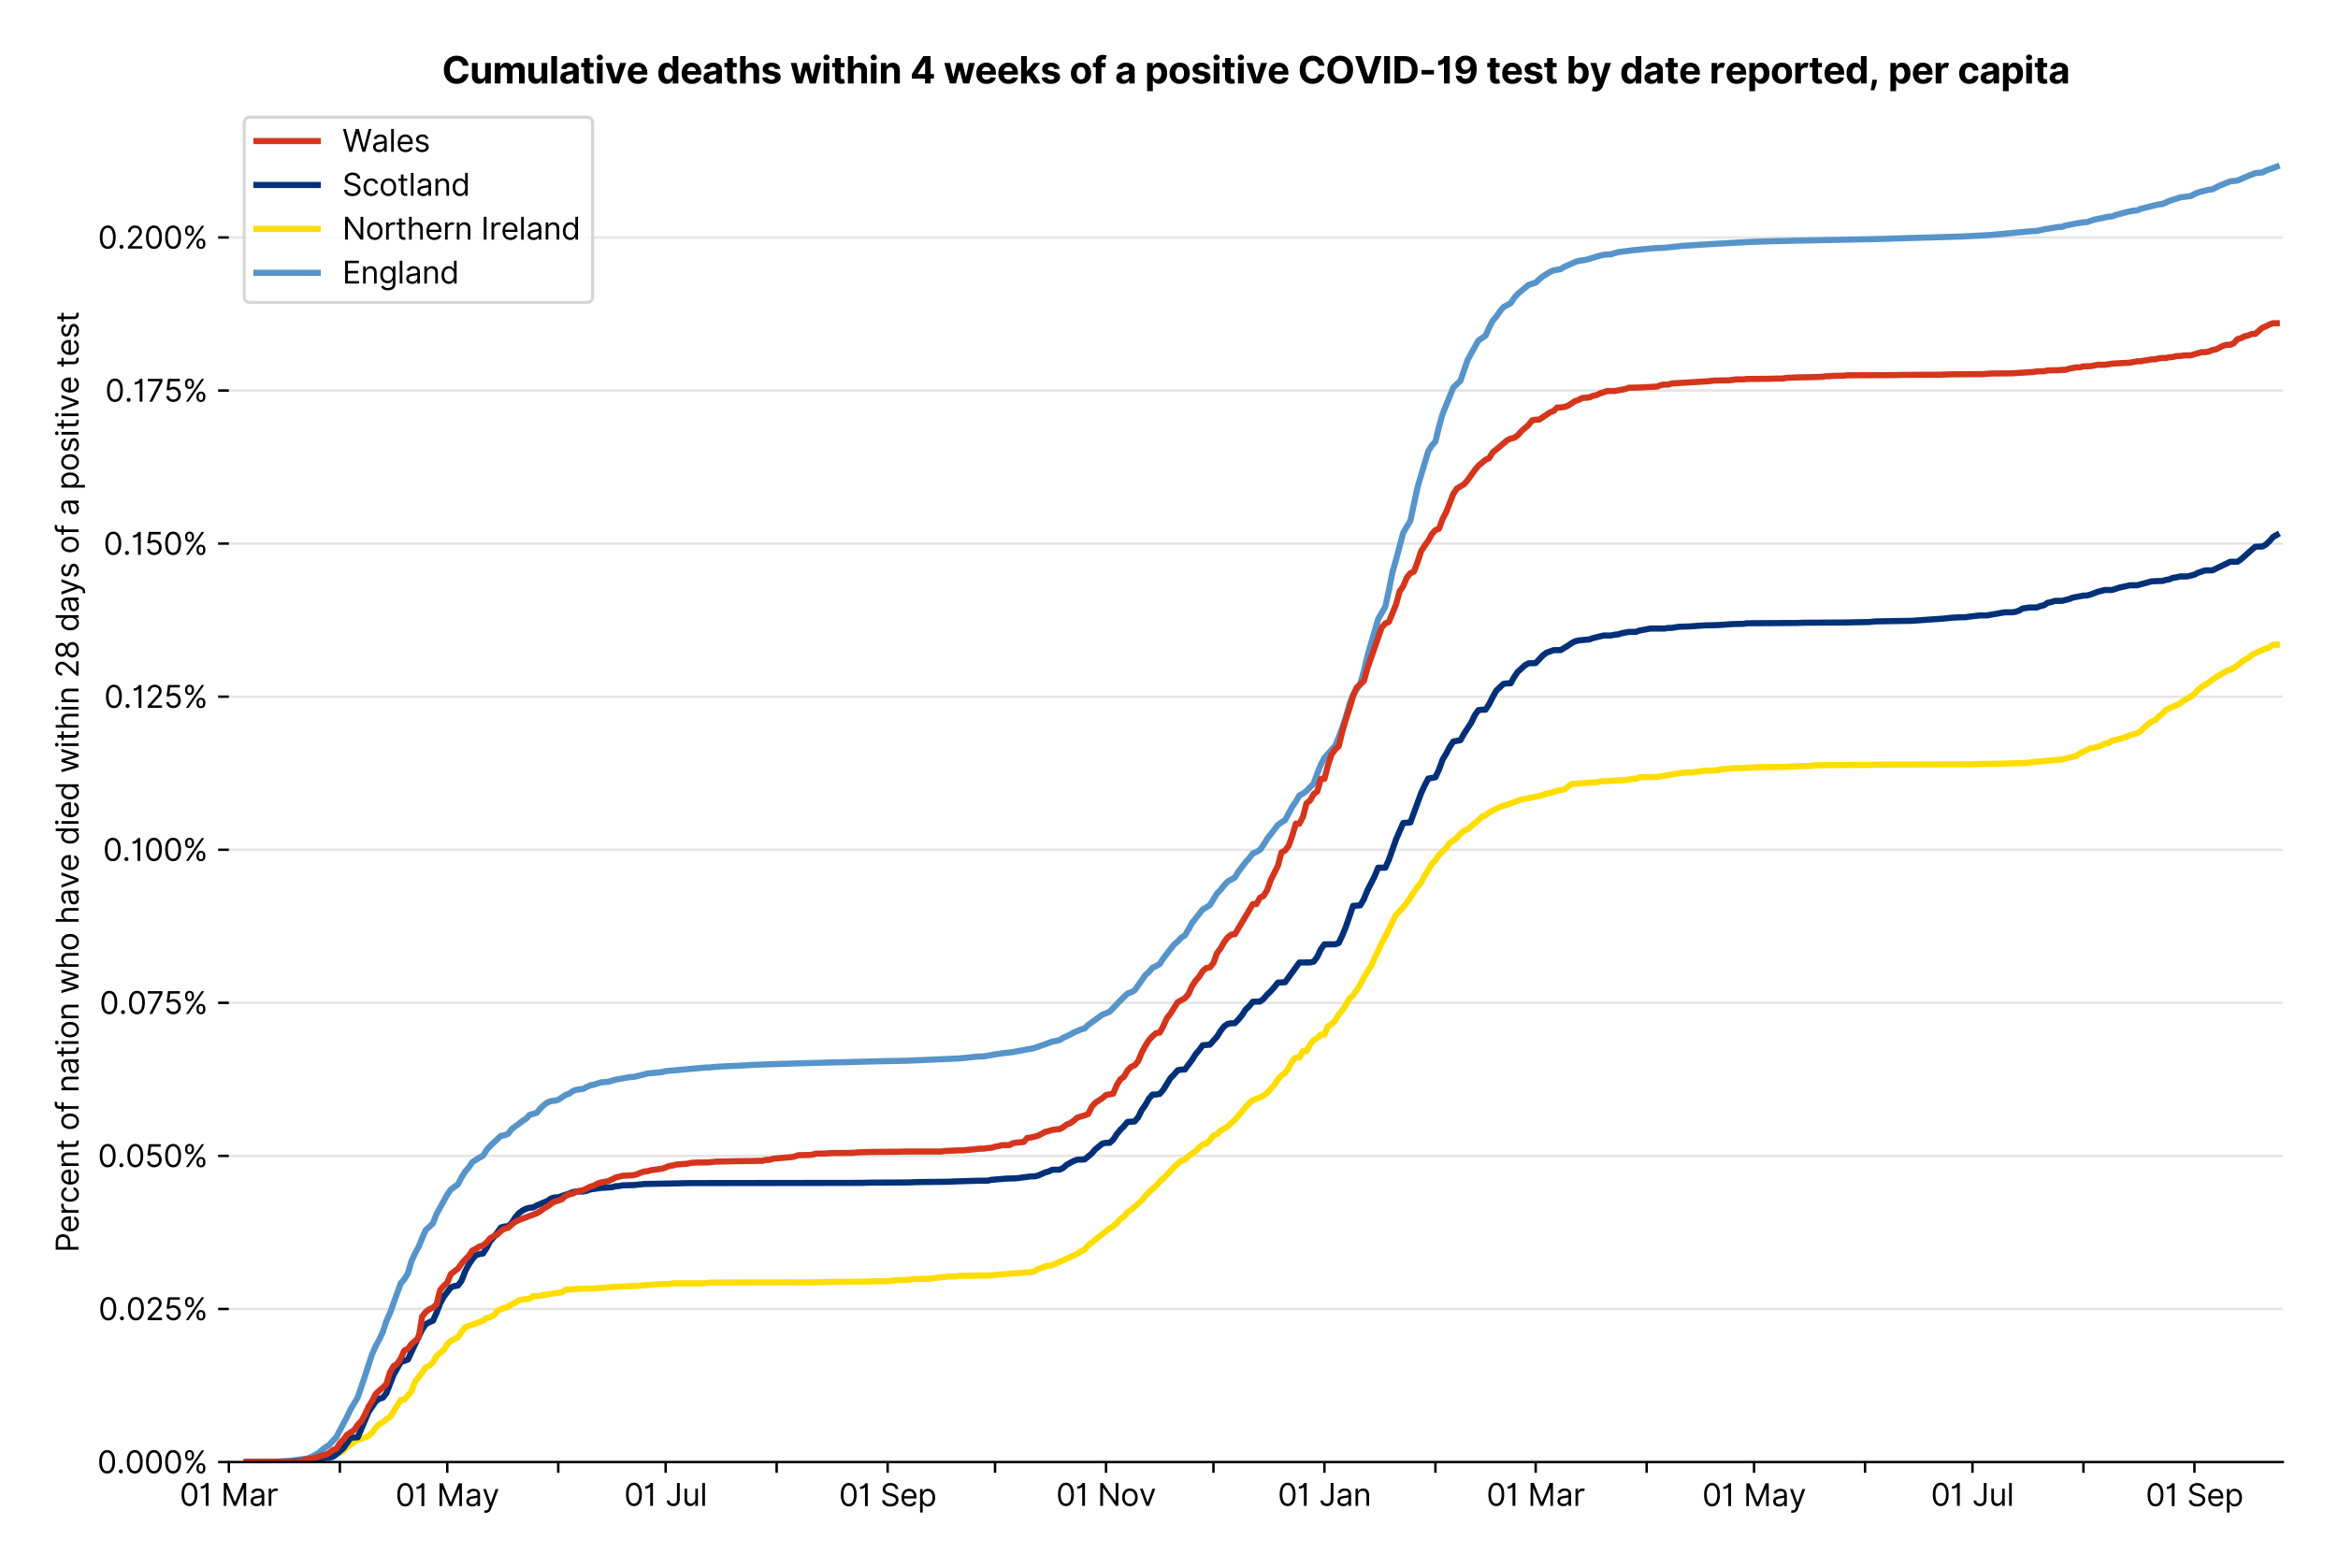 <?xml version="1.0" encoding="utf-8" standalone="no"?>
<!DOCTYPE svg PUBLIC "-//W3C//DTD SVG 1.1//EN"
  "http://www.w3.org/Graphics/SVG/1.1/DTD/svg11.dtd">
<svg version="1.1" viewBox="0 0 762.212 511.234" xmlns="http://www.w3.org/2000/svg" xmlns:xlink="http://www.w3.org/1999/xlink">
 <defs>
  <style type="text/css">*{stroke-linecap:butt;stroke-linejoin:round;}</style>
 </defs>
 <g id="figure_1">
  <g id="patch_1">
   <path d="M 0 511.234 
L 762.212 511.234 
L 762.212 0 
L 0 0 
z
" style="fill:#ffffff;"/>
  </g>
  <g id="axes_1">
   <g id="patch_2">
    <path d="M 74.612 476.745 
L 744.212 476.745 
L 744.212 33.225 
L 74.612 33.225 
z
" style="fill:#ffffff;"/>
   </g>
   <g id="matplotlib.axis_1">
    <g id="xtick_1">
     <g id="line2d_1">
      <defs>
       <path d="M 0 0 
L 0 3.5 
" id="m9f443f7080" style="stroke:#000000;stroke-width:0.8;"/>
      </defs>
      <g>
       <use style="stroke:#000000;stroke-width:0.8;" x="74.612" xlink:href="#m9f443f7080" y="476.745"/>
      </g>
     </g>
     <g id="text_1">
      <!-- 01 Mar -->
      <g transform="translate(58.576 491.018)scale(0.1 -0.1)">
       <defs>
        <path d="M 2000 -64 
Q 1230 -64 806 561 
Q 382 1186 382 2327 
Q 382 3459 809 4088 
Q 1236 4718 2000 4718 
Q 2764 4718 3191 4088 
Q 3618 3459 3618 2327 
Q 3618 1186 3194 561 
Q 2771 -64 2000 -64 
z
M 2000 436 
Q 2509 436 2791 927 
Q 3073 1418 3073 2327 
Q 3073 3234 2789 3730 
Q 2505 4227 2000 4227 
Q 1496 4227 1211 3730 
Q 927 3234 927 2327 
Q 927 1418 1210 927 
Q 1493 436 2000 436 
z
" id="Inter-Regular-30" transform="scale(0.016)"/>
        <path d="M 1973 4655 
L 1973 0 
L 1409 0 
L 1409 3836 
L 1373 3836 
Q 1341 3773 1209 3692 
Q 1077 3611 868 3551 
Q 659 3491 391 3491 
L 391 3964 
Q 661 3964 859 4061 
Q 1057 4159 1190 4291 
Q 1323 4423 1392 4529 
Q 1461 4636 1473 4655 
L 1973 4655 
z
" id="Inter-Regular-31" transform="scale(0.016)"/>
        <path id="Inter-Regular-20" transform="scale(0.016)"/>
        <path d="M 564 4655 
L 1236 4655 
L 2818 791 
L 2873 791 
L 4455 4655 
L 5127 4655 
L 5127 0 
L 4600 0 
L 4600 3536 
L 4555 3536 
L 3100 0 
L 2591 0 
L 1136 3536 
L 1091 3536 
L 1091 0 
L 564 0 
L 564 4655 
z
" id="Inter-Regular-4d" transform="scale(0.016)"/>
        <path d="M 1518 -82 
Q 1186 -82 916 44 
Q 646 170 486 410 
Q 327 650 327 991 
Q 327 1291 445 1478 
Q 564 1666 761 1773 
Q 959 1880 1199 1933 
Q 1439 1986 1682 2018 
Q 2000 2059 2199 2080 
Q 2398 2102 2490 2154 
Q 2582 2207 2582 2336 
L 2582 2355 
Q 2582 2691 2399 2877 
Q 2216 3064 1846 3064 
Q 1461 3064 1243 2895 
Q 1025 2727 936 2536 
L 427 2718 
Q 564 3036 792 3214 
Q 1021 3393 1292 3464 
Q 1564 3536 1827 3536 
Q 1996 3536 2215 3496 
Q 2434 3457 2640 3334 
Q 2846 3211 2982 2963 
Q 3118 2716 3118 2300 
L 3118 0 
L 2582 0 
L 2582 473 
L 2555 473 
Q 2500 359 2373 229 
Q 2246 100 2034 9 
Q 1823 -82 1518 -82 
z
M 1600 400 
Q 1918 400 2137 525 
Q 2357 650 2469 847 
Q 2582 1045 2582 1264 
L 2582 1755 
Q 2548 1714 2433 1681 
Q 2318 1648 2169 1624 
Q 2021 1600 1881 1583 
Q 1741 1566 1655 1555 
Q 1446 1527 1265 1467 
Q 1084 1407 974 1287 
Q 864 1168 864 964 
Q 864 684 1072 542 
Q 1280 400 1600 400 
z
" id="Inter-Regular-61" transform="scale(0.016)"/>
        <path d="M 491 0 
L 491 3491 
L 1009 3491 
L 1009 2964 
L 1046 2964 
Q 1139 3223 1389 3384 
Q 1639 3545 1955 3545 
Q 2100 3545 2209 3511 
Q 2318 3477 2400 3418 
L 2218 2964 
Q 2161 2993 2085 3010 
Q 2009 3027 1909 3027 
Q 1527 3027 1277 2794 
Q 1027 2561 1027 2209 
L 1027 0 
L 491 0 
z
" id="Inter-Regular-72" transform="scale(0.016)"/>
       </defs>
       <use xlink:href="#Inter-Regular-30"/>
       <use x="62.5" xlink:href="#Inter-Regular-31"/>
       <use x="106.676" xlink:href="#Inter-Regular-20"/>
       <use x="134.801" xlink:href="#Inter-Regular-4d"/>
       <use x="225.994" xlink:href="#Inter-Regular-61"/>
       <use x="282.386" xlink:href="#Inter-Regular-72"/>
      </g>
     </g>
    </g>
    <g id="xtick_2">
     <g id="line2d_2">
      <g>
       <use style="stroke:#000000;stroke-width:0.8;" x="110.796" xlink:href="#m9f443f7080" y="476.745"/>
      </g>
     </g>
    </g>
    <g id="xtick_3">
     <g id="line2d_3">
      <g>
       <use style="stroke:#000000;stroke-width:0.8;" x="145.812" xlink:href="#m9f443f7080" y="476.745"/>
      </g>
     </g>
     <g id="text_2">
      <!-- 01 May -->
      <g transform="translate(128.909 491.117)scale(0.1 -0.1)">
       <defs>
        <path d="M 818 -1355 
Q 682 -1355 575 -1333 
Q 468 -1311 427 -1291 
L 564 -818 
Q 857 -893 1053 -814 
Q 1250 -736 1391 -345 
L 1509 -18 
L 218 3491 
L 800 3491 
L 1764 709 
L 1800 709 
L 2764 3491 
L 3346 3491 
L 1846 -564 
Q 1550 -1355 818 -1355 
z
" id="Inter-Regular-79" transform="scale(0.016)"/>
       </defs>
       <use xlink:href="#Inter-Regular-30"/>
       <use x="62.5" xlink:href="#Inter-Regular-31"/>
       <use x="106.676" xlink:href="#Inter-Regular-20"/>
       <use x="134.801" xlink:href="#Inter-Regular-4d"/>
       <use x="225.994" xlink:href="#Inter-Regular-61"/>
       <use x="282.386" xlink:href="#Inter-Regular-79"/>
      </g>
     </g>
    </g>
    <g id="xtick_4">
     <g id="line2d_4">
      <g>
       <use style="stroke:#000000;stroke-width:0.8;" x="181.996" xlink:href="#m9f443f7080" y="476.745"/>
      </g>
     </g>
    </g>
    <g id="xtick_5">
     <g id="line2d_5">
      <g>
       <use style="stroke:#000000;stroke-width:0.8;" x="217.012" xlink:href="#m9f443f7080" y="476.745"/>
      </g>
     </g>
     <g id="text_3">
      <!-- 01 Jul -->
      <g transform="translate(203.468 491.018)scale(0.1 -0.1)">
       <defs>
        <path d="M 2346 4655 
L 2909 4655 
L 2909 1327 
Q 2909 657 2549 296 
Q 2189 -64 1582 -64 
Q 1200 -64 902 76 
Q 605 216 434 475 
Q 264 734 264 1091 
L 818 1091 
Q 818 795 1034 615 
Q 1250 436 1582 436 
Q 1948 436 2147 664 
Q 2346 893 2346 1327 
L 2346 4655 
z
" id="Inter-Regular-4a" transform="scale(0.016)"/>
        <path d="M 2691 1427 
L 2691 3491 
L 3227 3491 
L 3227 0 
L 2691 0 
L 2691 591 
L 2655 591 
Q 2532 325 2273 140 
Q 2014 -45 1618 -45 
Q 1127 -45 809 280 
Q 491 605 491 1273 
L 491 3491 
L 1027 3491 
L 1027 1309 
Q 1027 927 1242 700 
Q 1457 473 1791 473 
Q 1991 473 2199 575 
Q 2407 677 2549 888 
Q 2691 1100 2691 1427 
z
" id="Inter-Regular-75" transform="scale(0.016)"/>
        <path d="M 1027 4655 
L 1027 0 
L 491 0 
L 491 4655 
L 1027 4655 
z
" id="Inter-Regular-6c" transform="scale(0.016)"/>
       </defs>
       <use xlink:href="#Inter-Regular-30"/>
       <use x="62.5" xlink:href="#Inter-Regular-31"/>
       <use x="106.676" xlink:href="#Inter-Regular-20"/>
       <use x="134.801" xlink:href="#Inter-Regular-4a"/>
       <use x="189.063" xlink:href="#Inter-Regular-75"/>
       <use x="247.159" xlink:href="#Inter-Regular-6c"/>
      </g>
     </g>
    </g>
    <g id="xtick_6">
     <g id="line2d_6">
      <g>
       <use style="stroke:#000000;stroke-width:0.8;" x="253.195" xlink:href="#m9f443f7080" y="476.745"/>
      </g>
     </g>
    </g>
    <g id="xtick_7">
     <g id="line2d_7">
      <g>
       <use style="stroke:#000000;stroke-width:0.8;" x="289.379" xlink:href="#m9f443f7080" y="476.745"/>
      </g>
     </g>
     <g id="text_4">
      <!-- 01 Sep -->
      <g transform="translate(273.491 491.117)scale(0.1 -0.1)">
       <defs>
        <path d="M 3109 3491 
Q 3068 3836 2777 4027 
Q 2486 4218 2064 4218 
Q 1600 4218 1318 3999 
Q 1036 3780 1036 3445 
Q 1036 3195 1189 3042 
Q 1343 2889 1553 2803 
Q 1764 2718 1936 2673 
L 2409 2545 
Q 2591 2498 2815 2414 
Q 3039 2330 3244 2185 
Q 3450 2041 3584 1816 
Q 3718 1591 3718 1264 
Q 3718 886 3521 581 
Q 3325 277 2949 97 
Q 2573 -82 2036 -82 
Q 1286 -82 845 272 
Q 405 627 364 1200 
L 946 1200 
Q 968 936 1124 764 
Q 1280 593 1519 510 
Q 1759 427 2036 427 
Q 2359 427 2616 533 
Q 2873 639 3023 828 
Q 3173 1018 3173 1273 
Q 3173 1505 3043 1650 
Q 2914 1795 2702 1886 
Q 2491 1977 2246 2045 
L 1673 2209 
Q 1127 2366 809 2657 
Q 491 2948 491 3418 
Q 491 3809 703 4101 
Q 916 4393 1276 4555 
Q 1636 4718 2082 4718 
Q 2532 4718 2882 4558 
Q 3232 4398 3437 4120 
Q 3643 3843 3655 3491 
L 3109 3491 
z
" id="Inter-Regular-53" transform="scale(0.016)"/>
        <path d="M 1955 -73 
Q 1450 -73 1085 151 
Q 721 375 524 778 
Q 327 1182 327 1718 
Q 327 2255 524 2665 
Q 721 3075 1074 3305 
Q 1427 3536 1900 3536 
Q 2173 3536 2439 3445 
Q 2705 3355 2923 3151 
Q 3141 2948 3270 2614 
Q 3400 2280 3400 1791 
L 3400 1564 
L 866 1564 
Q 884 1005 1183 707 
Q 1482 409 1955 409 
Q 2271 409 2498 545 
Q 2725 682 2827 955 
L 3346 809 
Q 3223 414 2854 170 
Q 2486 -73 1955 -73 
z
M 866 2027 
L 2855 2027 
Q 2855 2470 2595 2762 
Q 2336 3055 1900 3055 
Q 1593 3055 1368 2911 
Q 1143 2768 1013 2533 
Q 884 2298 866 2027 
z
" id="Inter-Regular-65" transform="scale(0.016)"/>
        <path d="M 491 -1309 
L 491 3491 
L 1009 3491 
L 1009 2936 
L 1073 2936 
Q 1132 3027 1237 3169 
Q 1343 3311 1542 3423 
Q 1741 3536 2082 3536 
Q 2523 3536 2859 3315 
Q 3196 3095 3384 2690 
Q 3573 2286 3573 1736 
Q 3573 1182 3384 776 
Q 3196 370 2861 148 
Q 2527 -73 2091 -73 
Q 1755 -73 1552 39 
Q 1350 152 1241 296 
Q 1132 441 1073 536 
L 1027 536 
L 1027 -1309 
L 491 -1309 
z
M 1018 1745 
Q 1018 1152 1276 780 
Q 1534 409 2018 409 
Q 2355 409 2581 587 
Q 2807 766 2921 1069 
Q 3036 1373 3036 1745 
Q 3036 2114 2923 2410 
Q 2811 2707 2585 2881 
Q 2359 3055 2018 3055 
Q 1527 3055 1272 2693 
Q 1018 2332 1018 1745 
z
" id="Inter-Regular-70" transform="scale(0.016)"/>
       </defs>
       <use xlink:href="#Inter-Regular-30"/>
       <use x="62.5" xlink:href="#Inter-Regular-31"/>
       <use x="106.676" xlink:href="#Inter-Regular-20"/>
       <use x="134.801" xlink:href="#Inter-Regular-53"/>
       <use x="198.58" xlink:href="#Inter-Regular-65"/>
       <use x="256.818" xlink:href="#Inter-Regular-70"/>
      </g>
     </g>
    </g>
    <g id="xtick_8">
     <g id="line2d_8">
      <g>
       <use style="stroke:#000000;stroke-width:0.8;" x="324.395" xlink:href="#m9f443f7080" y="476.745"/>
      </g>
     </g>
    </g>
    <g id="xtick_9">
     <g id="line2d_9">
      <g>
       <use style="stroke:#000000;stroke-width:0.8;" x="360.578" xlink:href="#m9f443f7080" y="476.745"/>
      </g>
     </g>
     <g id="text_5">
      <!-- 01 Nov -->
      <g transform="translate(344.307 491.018)scale(0.1 -0.1)">
       <defs>
        <path d="M 4255 4655 
L 4255 0 
L 3709 0 
L 1173 3655 
L 1127 3655 
L 1127 0 
L 564 0 
L 564 4655 
L 1109 4655 
L 3655 991 
L 3700 991 
L 3700 4655 
L 4255 4655 
z
" id="Inter-Regular-4e" transform="scale(0.016)"/>
        <path d="M 1909 -73 
Q 1436 -73 1080 152 
Q 725 377 526 781 
Q 327 1186 327 1727 
Q 327 2273 526 2679 
Q 725 3086 1080 3311 
Q 1436 3536 1909 3536 
Q 2382 3536 2737 3311 
Q 3093 3086 3292 2679 
Q 3491 2273 3491 1727 
Q 3491 1186 3292 781 
Q 3093 377 2737 152 
Q 2382 -73 1909 -73 
z
M 1909 409 
Q 2268 409 2500 593 
Q 2732 777 2843 1077 
Q 2955 1377 2955 1727 
Q 2955 2077 2843 2379 
Q 2732 2682 2500 2868 
Q 2268 3055 1909 3055 
Q 1550 3055 1318 2868 
Q 1086 2682 975 2379 
Q 864 2077 864 1727 
Q 864 1377 975 1077 
Q 1086 777 1318 593 
Q 1550 409 1909 409 
z
" id="Inter-Regular-6f" transform="scale(0.016)"/>
        <path d="M 3346 3491 
L 2055 0 
L 1509 0 
L 218 3491 
L 800 3491 
L 1764 709 
L 1800 709 
L 2764 3491 
L 3346 3491 
z
" id="Inter-Regular-76" transform="scale(0.016)"/>
       </defs>
       <use xlink:href="#Inter-Regular-30"/>
       <use x="62.5" xlink:href="#Inter-Regular-31"/>
       <use x="106.676" xlink:href="#Inter-Regular-20"/>
       <use x="134.801" xlink:href="#Inter-Regular-4e"/>
       <use x="210.085" xlink:href="#Inter-Regular-6f"/>
       <use x="269.744" xlink:href="#Inter-Regular-76"/>
      </g>
     </g>
    </g>
    <g id="xtick_10">
     <g id="line2d_10">
      <g>
       <use style="stroke:#000000;stroke-width:0.8;" x="395.595" xlink:href="#m9f443f7080" y="476.745"/>
      </g>
     </g>
    </g>
    <g id="xtick_11">
     <g id="line2d_11">
      <g>
       <use style="stroke:#000000;stroke-width:0.8;" x="431.778" xlink:href="#m9f443f7080" y="476.745"/>
      </g>
     </g>
     <g id="text_6">
      <!-- 01 Jan -->
      <g transform="translate(416.579 491.018)scale(0.1 -0.1)">
       <defs>
        <path d="M 1027 2100 
L 1027 0 
L 491 0 
L 491 3491 
L 1009 3491 
L 1009 2945 
L 1055 2945 
Q 1177 3211 1427 3373 
Q 1677 3536 2073 3536 
Q 2602 3536 2928 3211 
Q 3255 2886 3255 2218 
L 3255 0 
L 2718 0 
L 2718 2182 
Q 2718 2593 2504 2824 
Q 2291 3055 1918 3055 
Q 1534 3055 1280 2806 
Q 1027 2557 1027 2100 
z
" id="Inter-Regular-6e" transform="scale(0.016)"/>
       </defs>
       <use xlink:href="#Inter-Regular-30"/>
       <use x="62.5" xlink:href="#Inter-Regular-31"/>
       <use x="106.676" xlink:href="#Inter-Regular-20"/>
       <use x="134.801" xlink:href="#Inter-Regular-4a"/>
       <use x="189.063" xlink:href="#Inter-Regular-61"/>
       <use x="245.455" xlink:href="#Inter-Regular-6e"/>
      </g>
     </g>
    </g>
    <g id="xtick_12">
     <g id="line2d_12">
      <g>
       <use style="stroke:#000000;stroke-width:0.8;" x="467.961" xlink:href="#m9f443f7080" y="476.745"/>
      </g>
     </g>
    </g>
    <g id="xtick_13">
     <g id="line2d_13">
      <g>
       <use style="stroke:#000000;stroke-width:0.8;" x="500.643" xlink:href="#m9f443f7080" y="476.745"/>
      </g>
     </g>
     <g id="text_7">
      <!-- 01 Mar -->
      <g transform="translate(484.607 491.018)scale(0.1 -0.1)">
       <use xlink:href="#Inter-Regular-30"/>
       <use x="62.5" xlink:href="#Inter-Regular-31"/>
       <use x="106.676" xlink:href="#Inter-Regular-20"/>
       <use x="134.801" xlink:href="#Inter-Regular-4d"/>
       <use x="225.994" xlink:href="#Inter-Regular-61"/>
       <use x="282.386" xlink:href="#Inter-Regular-72"/>
      </g>
     </g>
    </g>
    <g id="xtick_14">
     <g id="line2d_14">
      <g>
       <use style="stroke:#000000;stroke-width:0.8;" x="536.827" xlink:href="#m9f443f7080" y="476.745"/>
      </g>
     </g>
    </g>
    <g id="xtick_15">
     <g id="line2d_15">
      <g>
       <use style="stroke:#000000;stroke-width:0.8;" x="571.843" xlink:href="#m9f443f7080" y="476.745"/>
      </g>
     </g>
     <g id="text_8">
      <!-- 01 May -->
      <g transform="translate(554.94 491.117)scale(0.1 -0.1)">
       <use xlink:href="#Inter-Regular-30"/>
       <use x="62.5" xlink:href="#Inter-Regular-31"/>
       <use x="106.676" xlink:href="#Inter-Regular-20"/>
       <use x="134.801" xlink:href="#Inter-Regular-4d"/>
       <use x="225.994" xlink:href="#Inter-Regular-61"/>
       <use x="282.386" xlink:href="#Inter-Regular-79"/>
      </g>
     </g>
    </g>
    <g id="xtick_16">
     <g id="line2d_16">
      <g>
       <use style="stroke:#000000;stroke-width:0.8;" x="608.026" xlink:href="#m9f443f7080" y="476.745"/>
      </g>
     </g>
    </g>
    <g id="xtick_17">
     <g id="line2d_17">
      <g>
       <use style="stroke:#000000;stroke-width:0.8;" x="643.043" xlink:href="#m9f443f7080" y="476.745"/>
      </g>
     </g>
     <g id="text_9">
      <!-- 01 Jul -->
      <g transform="translate(629.499 491.018)scale(0.1 -0.1)">
       <use xlink:href="#Inter-Regular-30"/>
       <use x="62.5" xlink:href="#Inter-Regular-31"/>
       <use x="106.676" xlink:href="#Inter-Regular-20"/>
       <use x="134.801" xlink:href="#Inter-Regular-4a"/>
       <use x="189.063" xlink:href="#Inter-Regular-75"/>
       <use x="247.159" xlink:href="#Inter-Regular-6c"/>
      </g>
     </g>
    </g>
    <g id="xtick_18">
     <g id="line2d_18">
      <g>
       <use style="stroke:#000000;stroke-width:0.8;" x="679.226" xlink:href="#m9f443f7080" y="476.745"/>
      </g>
     </g>
    </g>
    <g id="xtick_19">
     <g id="line2d_19">
      <g>
       <use style="stroke:#000000;stroke-width:0.8;" x="715.409" xlink:href="#m9f443f7080" y="476.745"/>
      </g>
     </g>
     <g id="text_10">
      <!-- 01 Sep -->
      <g transform="translate(699.522 491.117)scale(0.1 -0.1)">
       <use xlink:href="#Inter-Regular-30"/>
       <use x="62.5" xlink:href="#Inter-Regular-31"/>
       <use x="106.676" xlink:href="#Inter-Regular-20"/>
       <use x="134.801" xlink:href="#Inter-Regular-53"/>
       <use x="198.58" xlink:href="#Inter-Regular-65"/>
       <use x="256.818" xlink:href="#Inter-Regular-70"/>
      </g>
     </g>
    </g>
   </g>
   <g id="matplotlib.axis_2">
    <g id="ytick_1">
     <g id="line2d_20">
      <path clip-path="url(#p617cb8c3aa)" d="M 74.612 476.745 
L 744.212 476.745 
" style="fill:none;stroke:#e5e5e5;stroke-linecap:square;stroke-width:0.8;"/>
     </g>
     <g id="line2d_21">
      <defs>
       <path d="M 0 0 
L -3.5 0 
" id="meeca0457b3" style="stroke:#000000;stroke-width:0.8;"/>
      </defs>
      <g>
       <use style="stroke:#000000;stroke-width:0.8;" x="74.612" xlink:href="#meeca0457b3" y="476.745"/>
      </g>
     </g>
     <g id="text_11">
      <!-- 0.000% -->
      <g transform="translate(31.731 480.382)scale(0.1 -0.1)">
       <defs>
        <path d="M 882 -36 
Q 714 -36 593 84 
Q 473 205 473 373 
Q 473 541 593 661 
Q 714 782 882 782 
Q 1050 782 1170 661 
Q 1291 541 1291 373 
Q 1291 205 1170 84 
Q 1050 -36 882 -36 
z
" id="Inter-Regular-2e" transform="scale(0.016)"/>
        <path d="M 2855 873 
L 2855 1118 
Q 2855 1373 2960 1585 
Q 3066 1798 3269 1926 
Q 3473 2055 3764 2055 
Q 4059 2055 4259 1926 
Q 4459 1798 4561 1585 
Q 4664 1373 4664 1118 
L 4664 873 
Q 4664 618 4560 405 
Q 4457 193 4256 64 
Q 4055 -64 3764 -64 
Q 3468 -64 3266 64 
Q 3064 193 2959 405 
Q 2855 618 2855 873 
z
M 536 3536 
L 536 3782 
Q 536 4036 642 4248 
Q 748 4461 951 4589 
Q 1155 4718 1446 4718 
Q 1741 4718 1941 4589 
Q 2141 4461 2243 4248 
Q 2346 4036 2346 3782 
L 2346 3536 
Q 2346 3282 2242 3069 
Q 2139 2857 1937 2728 
Q 1736 2600 1446 2600 
Q 1150 2600 948 2728 
Q 746 2857 641 3069 
Q 536 3282 536 3536 
z
M 709 0 
L 3909 4655 
L 4427 4655 
L 1227 0 
L 709 0 
z
M 3318 1118 
L 3318 873 
Q 3318 661 3418 494 
Q 3518 327 3764 327 
Q 4002 327 4101 494 
Q 4200 661 4200 873 
L 4200 1118 
Q 4200 1330 4104 1497 
Q 4009 1664 3764 1664 
Q 3525 1664 3421 1497 
Q 3318 1330 3318 1118 
z
M 1000 3782 
L 1000 3536 
Q 1000 3325 1100 3158 
Q 1200 2991 1446 2991 
Q 1684 2991 1783 3158 
Q 1882 3325 1882 3536 
L 1882 3782 
Q 1882 3993 1786 4160 
Q 1691 4327 1446 4327 
Q 1207 4327 1103 4160 
Q 1000 3993 1000 3782 
z
" id="Inter-Regular-25" transform="scale(0.016)"/>
       </defs>
       <use xlink:href="#Inter-Regular-30"/>
       <use x="62.5" xlink:href="#Inter-Regular-2e"/>
       <use x="90.057" xlink:href="#Inter-Regular-30"/>
       <use x="152.557" xlink:href="#Inter-Regular-30"/>
       <use x="215.057" xlink:href="#Inter-Regular-30"/>
       <use x="277.557" xlink:href="#Inter-Regular-25"/>
      </g>
     </g>
    </g>
    <g id="ytick_2">
     <g id="line2d_22">
      <path clip-path="url(#p617cb8c3aa)" d="M 74.612 426.83 
L 744.212 426.83 
" style="fill:none;stroke:#e5e5e5;stroke-linecap:square;stroke-width:0.8;"/>
     </g>
     <g id="line2d_23">
      <g>
       <use style="stroke:#000000;stroke-width:0.8;" x="74.612" xlink:href="#meeca0457b3" y="426.83"/>
      </g>
     </g>
     <g id="text_12">
      <!-- 0.025% -->
      <g transform="translate(32.1 430.467)scale(0.1 -0.1)">
       <defs>
        <path d="M 482 0 
L 482 409 
L 2018 2091 
Q 2289 2386 2464 2605 
Q 2639 2825 2724 3019 
Q 2809 3214 2809 3427 
Q 2809 3795 2553 4011 
Q 2298 4227 1918 4227 
Q 1514 4227 1275 3985 
Q 1036 3743 1036 3345 
L 500 3345 
Q 500 3755 688 4064 
Q 877 4373 1203 4545 
Q 1530 4718 1936 4718 
Q 2346 4718 2661 4545 
Q 2977 4373 3156 4079 
Q 3336 3786 3336 3427 
Q 3336 3170 3244 2926 
Q 3152 2682 2926 2383 
Q 2700 2084 2300 1655 
L 1255 536 
L 1255 500 
L 3418 500 
L 3418 0 
L 482 0 
z
" id="Inter-Regular-32" transform="scale(0.016)"/>
        <path d="M 1936 -64 
Q 1536 -64 1216 95 
Q 896 255 702 532 
Q 509 809 491 1164 
L 1036 1164 
Q 1068 848 1324 642 
Q 1580 436 1936 436 
Q 2223 436 2447 570 
Q 2671 705 2799 940 
Q 2927 1175 2927 1473 
Q 2927 1777 2794 2017 
Q 2661 2257 2429 2395 
Q 2198 2534 1900 2536 
Q 1686 2539 1461 2472 
Q 1236 2405 1091 2300 
L 564 2364 
L 846 4655 
L 3264 4655 
L 3264 4155 
L 1318 4155 
L 1155 2782 
L 1182 2782 
Q 1325 2895 1541 2970 
Q 1757 3045 1991 3045 
Q 2418 3045 2753 2842 
Q 3089 2639 3281 2286 
Q 3473 1934 3473 1482 
Q 3473 1036 3274 687 
Q 3075 339 2727 137 
Q 2380 -64 1936 -64 
z
" id="Inter-Regular-35" transform="scale(0.016)"/>
       </defs>
       <use xlink:href="#Inter-Regular-30"/>
       <use x="62.5" xlink:href="#Inter-Regular-2e"/>
       <use x="90.057" xlink:href="#Inter-Regular-30"/>
       <use x="152.557" xlink:href="#Inter-Regular-32"/>
       <use x="213.068" xlink:href="#Inter-Regular-35"/>
       <use x="273.864" xlink:href="#Inter-Regular-25"/>
      </g>
     </g>
    </g>
    <g id="ytick_3">
     <g id="line2d_24">
      <path clip-path="url(#p617cb8c3aa)" d="M 74.612 376.915 
L 744.212 376.915 
" style="fill:none;stroke:#e5e5e5;stroke-linecap:square;stroke-width:0.8;"/>
     </g>
     <g id="line2d_25">
      <g>
       <use style="stroke:#000000;stroke-width:0.8;" x="74.612" xlink:href="#meeca0457b3" y="376.915"/>
      </g>
     </g>
     <g id="text_13">
      <!-- 0.050% -->
      <g transform="translate(31.902 380.552)scale(0.1 -0.1)">
       <use xlink:href="#Inter-Regular-30"/>
       <use x="62.5" xlink:href="#Inter-Regular-2e"/>
       <use x="90.057" xlink:href="#Inter-Regular-30"/>
       <use x="152.557" xlink:href="#Inter-Regular-35"/>
       <use x="213.352" xlink:href="#Inter-Regular-30"/>
       <use x="275.852" xlink:href="#Inter-Regular-25"/>
      </g>
     </g>
    </g>
    <g id="ytick_4">
     <g id="line2d_26">
      <path clip-path="url(#p617cb8c3aa)" d="M 74.612 327.001 
L 744.212 327.001 
" style="fill:none;stroke:#e5e5e5;stroke-linecap:square;stroke-width:0.8;"/>
     </g>
     <g id="line2d_27">
      <g>
       <use style="stroke:#000000;stroke-width:0.8;" x="74.612" xlink:href="#meeca0457b3" y="327.001"/>
      </g>
     </g>
     <g id="text_14">
      <!-- 0.075% -->
      <g transform="translate(32.441 330.637)scale(0.1 -0.1)">
       <defs>
        <path d="M 627 0 
L 2709 4118 
L 2709 4155 
L 309 4155 
L 309 4655 
L 3291 4655 
L 3291 4127 
L 1218 0 
L 627 0 
z
" id="Inter-Regular-37" transform="scale(0.016)"/>
       </defs>
       <use xlink:href="#Inter-Regular-30"/>
       <use x="62.5" xlink:href="#Inter-Regular-2e"/>
       <use x="90.057" xlink:href="#Inter-Regular-30"/>
       <use x="152.557" xlink:href="#Inter-Regular-37"/>
       <use x="209.659" xlink:href="#Inter-Regular-35"/>
       <use x="270.455" xlink:href="#Inter-Regular-25"/>
      </g>
     </g>
    </g>
    <g id="ytick_5">
     <g id="line2d_28">
      <path clip-path="url(#p617cb8c3aa)" d="M 74.612 277.086 
L 744.212 277.086 
" style="fill:none;stroke:#e5e5e5;stroke-linecap:square;stroke-width:0.8;"/>
     </g>
     <g id="line2d_29">
      <g>
       <use style="stroke:#000000;stroke-width:0.8;" x="74.612" xlink:href="#meeca0457b3" y="277.086"/>
      </g>
     </g>
     <g id="text_15">
      <!-- 0.100% -->
      <g transform="translate(33.564 280.723)scale(0.1 -0.1)">
       <use xlink:href="#Inter-Regular-30"/>
       <use x="62.5" xlink:href="#Inter-Regular-2e"/>
       <use x="90.057" xlink:href="#Inter-Regular-31"/>
       <use x="134.233" xlink:href="#Inter-Regular-30"/>
       <use x="196.733" xlink:href="#Inter-Regular-30"/>
       <use x="259.233" xlink:href="#Inter-Regular-25"/>
      </g>
     </g>
    </g>
    <g id="ytick_6">
     <g id="line2d_30">
      <path clip-path="url(#p617cb8c3aa)" d="M 74.612 227.171 
L 744.212 227.171 
" style="fill:none;stroke:#e5e5e5;stroke-linecap:square;stroke-width:0.8;"/>
     </g>
     <g id="line2d_31">
      <g>
       <use style="stroke:#000000;stroke-width:0.8;" x="74.612" xlink:href="#meeca0457b3" y="227.171"/>
      </g>
     </g>
     <g id="text_16">
      <!-- 0.125% -->
      <g transform="translate(33.933 230.808)scale(0.1 -0.1)">
       <use xlink:href="#Inter-Regular-30"/>
       <use x="62.5" xlink:href="#Inter-Regular-2e"/>
       <use x="90.057" xlink:href="#Inter-Regular-31"/>
       <use x="134.233" xlink:href="#Inter-Regular-32"/>
       <use x="194.744" xlink:href="#Inter-Regular-35"/>
       <use x="255.54" xlink:href="#Inter-Regular-25"/>
      </g>
     </g>
    </g>
    <g id="ytick_7">
     <g id="line2d_32">
      <path clip-path="url(#p617cb8c3aa)" d="M 74.612 177.256 
L 744.212 177.256 
" style="fill:none;stroke:#e5e5e5;stroke-linecap:square;stroke-width:0.8;"/>
     </g>
     <g id="line2d_33">
      <g>
       <use style="stroke:#000000;stroke-width:0.8;" x="74.612" xlink:href="#meeca0457b3" y="177.256"/>
      </g>
     </g>
     <g id="text_17">
      <!-- 0.150% -->
      <g transform="translate(33.734 180.893)scale(0.1 -0.1)">
       <use xlink:href="#Inter-Regular-30"/>
       <use x="62.5" xlink:href="#Inter-Regular-2e"/>
       <use x="90.057" xlink:href="#Inter-Regular-31"/>
       <use x="134.233" xlink:href="#Inter-Regular-35"/>
       <use x="195.028" xlink:href="#Inter-Regular-30"/>
       <use x="257.528" xlink:href="#Inter-Regular-25"/>
      </g>
     </g>
    </g>
    <g id="ytick_8">
     <g id="line2d_34">
      <path clip-path="url(#p617cb8c3aa)" d="M 74.612 127.341 
L 744.212 127.341 
" style="fill:none;stroke:#e5e5e5;stroke-linecap:square;stroke-width:0.8;"/>
     </g>
     <g id="line2d_35">
      <g>
       <use style="stroke:#000000;stroke-width:0.8;" x="74.612" xlink:href="#meeca0457b3" y="127.341"/>
      </g>
     </g>
     <g id="text_18">
      <!-- 0.175% -->
      <g transform="translate(34.273 130.978)scale(0.1 -0.1)">
       <use xlink:href="#Inter-Regular-30"/>
       <use x="62.5" xlink:href="#Inter-Regular-2e"/>
       <use x="90.057" xlink:href="#Inter-Regular-31"/>
       <use x="134.233" xlink:href="#Inter-Regular-37"/>
       <use x="191.335" xlink:href="#Inter-Regular-35"/>
       <use x="252.131" xlink:href="#Inter-Regular-25"/>
      </g>
     </g>
    </g>
    <g id="ytick_9">
     <g id="line2d_36">
      <path clip-path="url(#p617cb8c3aa)" d="M 74.612 77.427 
L 744.212 77.427 
" style="fill:none;stroke:#e5e5e5;stroke-linecap:square;stroke-width:0.8;"/>
     </g>
     <g id="line2d_37">
      <g>
       <use style="stroke:#000000;stroke-width:0.8;" x="74.612" xlink:href="#meeca0457b3" y="77.427"/>
      </g>
     </g>
     <g id="text_19">
      <!-- 0.200% -->
      <g transform="translate(31.93 81.063)scale(0.1 -0.1)">
       <use xlink:href="#Inter-Regular-30"/>
       <use x="62.5" xlink:href="#Inter-Regular-2e"/>
       <use x="90.057" xlink:href="#Inter-Regular-32"/>
       <use x="150.568" xlink:href="#Inter-Regular-30"/>
       <use x="213.068" xlink:href="#Inter-Regular-30"/>
       <use x="275.568" xlink:href="#Inter-Regular-25"/>
      </g>
     </g>
    </g>
    <g id="text_20">
     <!-- Percent of nation who have died within 28 days of a positive test -->
     <g transform="translate(25.614 408.396)rotate(-90)scale(0.1 -0.1)">
      <defs>
       <path d="M 564 0 
L 564 4655 
L 2136 4655 
Q 2684 4655 3033 4458 
Q 3382 4261 3550 3927 
Q 3718 3593 3718 3182 
Q 3718 2770 3551 2434 
Q 3384 2098 3036 1899 
Q 2689 1700 2146 1700 
L 1127 1700 
L 1127 0 
L 564 0 
z
M 1127 2200 
L 2127 2200 
Q 2689 2200 2926 2482 
Q 3164 2764 3164 3182 
Q 3164 3602 2925 3878 
Q 2686 4155 2118 4155 
L 1127 4155 
L 1127 2200 
z
" id="Inter-Regular-50" transform="scale(0.016)"/>
       <path d="M 1909 -73 
Q 1418 -73 1063 159 
Q 709 391 518 798 
Q 327 1205 327 1727 
Q 327 2259 524 2667 
Q 721 3075 1074 3305 
Q 1427 3536 1900 3536 
Q 2268 3536 2563 3400 
Q 2859 3264 3047 3018 
Q 3236 2773 3282 2445 
L 2746 2445 
Q 2684 2684 2474 2869 
Q 2264 3055 1909 3055 
Q 1439 3055 1151 2697 
Q 864 2339 864 1745 
Q 864 1139 1148 774 
Q 1432 409 1909 409 
Q 2223 409 2447 570 
Q 2671 732 2746 1018 
L 3282 1018 
Q 3236 709 3058 462 
Q 2880 216 2588 71 
Q 2296 -73 1909 -73 
z
" id="Inter-Regular-63" transform="scale(0.016)"/>
       <path d="M 2009 3491 
L 2009 3036 
L 1264 3036 
L 1264 1000 
Q 1264 773 1331 660 
Q 1398 548 1503 510 
Q 1609 473 1727 473 
Q 1816 473 1873 483 
Q 1930 493 1964 500 
L 2073 18 
Q 2018 -2 1920 -23 
Q 1823 -45 1673 -45 
Q 1446 -45 1228 52 
Q 1011 150 869 350 
Q 727 550 727 855 
L 727 3036 
L 200 3036 
L 200 3491 
L 727 3491 
L 727 4327 
L 1264 4327 
L 1264 3491 
L 2009 3491 
z
" id="Inter-Regular-74" transform="scale(0.016)"/>
       <path d="M 2046 3491 
L 2046 3036 
L 1264 3036 
L 1264 0 
L 727 0 
L 727 3036 
L 164 3036 
L 164 3491 
L 727 3491 
L 727 3973 
Q 727 4273 868 4473 
Q 1009 4673 1234 4773 
Q 1459 4873 1709 4873 
Q 1907 4873 2032 4841 
Q 2157 4809 2218 4782 
L 2064 4318 
Q 2023 4332 1951 4352 
Q 1880 4373 1764 4373 
Q 1498 4373 1381 4239 
Q 1264 4105 1264 3845 
L 1264 3491 
L 2046 3491 
z
" id="Inter-Regular-66" transform="scale(0.016)"/>
       <path d="M 491 0 
L 491 3491 
L 1027 3491 
L 1027 0 
L 491 0 
z
M 764 4073 
Q 607 4073 494 4179 
Q 382 4286 382 4436 
Q 382 4586 494 4693 
Q 607 4800 764 4800 
Q 921 4800 1033 4693 
Q 1146 4586 1146 4436 
Q 1146 4286 1033 4179 
Q 921 4073 764 4073 
z
" id="Inter-Regular-69" transform="scale(0.016)"/>
       <path d="M 1282 0 
L 218 3491 
L 782 3491 
L 1536 818 
L 1573 818 
L 2318 3491 
L 2891 3491 
L 3627 827 
L 3664 827 
L 4418 3491 
L 4982 3491 
L 3918 0 
L 3391 0 
L 2627 2682 
L 2573 2682 
L 1809 0 
L 1282 0 
z
" id="Inter-Regular-77" transform="scale(0.016)"/>
       <path d="M 1027 2100 
L 1027 0 
L 491 0 
L 491 4655 
L 1027 4655 
L 1027 2945 
L 1073 2945 
Q 1196 3216 1442 3376 
Q 1689 3536 2100 3536 
Q 2636 3536 2963 3213 
Q 3291 2891 3291 2218 
L 3291 0 
L 2755 0 
L 2755 2182 
Q 2755 2598 2540 2826 
Q 2325 3055 1946 3055 
Q 1548 3055 1287 2806 
Q 1027 2557 1027 2100 
z
" id="Inter-Regular-68" transform="scale(0.016)"/>
       <path d="M 1809 -73 
Q 1373 -73 1039 148 
Q 705 370 516 776 
Q 327 1182 327 1736 
Q 327 2286 516 2690 
Q 705 3095 1041 3315 
Q 1377 3536 1818 3536 
Q 2159 3536 2358 3423 
Q 2557 3311 2662 3169 
Q 2768 3027 2827 2936 
L 2873 2936 
L 2873 4655 
L 3409 4655 
L 3409 0 
L 2891 0 
L 2891 536 
L 2827 536 
Q 2768 441 2659 296 
Q 2550 152 2348 39 
Q 2146 -73 1809 -73 
z
M 1882 409 
Q 2366 409 2624 780 
Q 2882 1152 2882 1745 
Q 2882 2332 2627 2693 
Q 2373 3055 1882 3055 
Q 1541 3055 1315 2881 
Q 1089 2707 976 2410 
Q 864 2114 864 1745 
Q 864 1373 978 1069 
Q 1093 766 1319 587 
Q 1546 409 1882 409 
z
" id="Inter-Regular-64" transform="scale(0.016)"/>
       <path d="M 1973 -64 
Q 1505 -64 1147 103 
Q 789 270 589 564 
Q 389 859 391 1236 
Q 389 1532 507 1783 
Q 625 2034 830 2203 
Q 1036 2373 1291 2418 
L 1291 2445 
Q 957 2532 759 2821 
Q 561 3111 564 3482 
Q 561 3836 743 4115 
Q 925 4395 1244 4556 
Q 1564 4718 1973 4718 
Q 2377 4718 2695 4556 
Q 3014 4395 3197 4115 
Q 3380 3836 3382 3482 
Q 3380 3111 3181 2821 
Q 2982 2532 2655 2445 
L 2655 2418 
Q 2907 2373 3109 2203 
Q 3311 2034 3431 1783 
Q 3552 1532 3555 1236 
Q 3552 859 3351 564 
Q 3150 270 2794 103 
Q 2439 -64 1973 -64 
z
M 1973 436 
Q 2446 436 2722 662 
Q 2998 889 3000 1264 
Q 2998 1527 2864 1729 
Q 2730 1932 2499 2048 
Q 2268 2164 1973 2164 
Q 1675 2164 1442 2048 
Q 1209 1932 1076 1729 
Q 943 1527 946 1264 
Q 943 889 1218 662 
Q 1493 436 1973 436 
z
M 1973 2645 
Q 2348 2645 2591 2864 
Q 2834 3084 2836 3445 
Q 2834 3800 2596 4013 
Q 2359 4227 1973 4227 
Q 1582 4227 1344 4013 
Q 1107 3800 1109 3445 
Q 1107 3084 1349 2864 
Q 1591 2645 1973 2645 
z
" id="Inter-Regular-38" transform="scale(0.016)"/>
       <path d="M 2964 2709 
L 2482 2573 
Q 2411 2755 2245 2914 
Q 2080 3073 1727 3073 
Q 1407 3073 1194 2926 
Q 982 2780 982 2555 
Q 982 2355 1127 2239 
Q 1273 2123 1582 2045 
L 2100 1918 
Q 3027 1691 3027 973 
Q 3027 673 2855 436 
Q 2684 200 2377 63 
Q 2071 -73 1664 -73 
Q 1130 -73 780 159 
Q 430 391 336 836 
L 846 964 
Q 989 400 1655 400 
Q 2030 400 2251 560 
Q 2473 720 2473 945 
Q 2473 1316 1955 1436 
L 1373 1573 
Q 893 1686 669 1926 
Q 446 2166 446 2527 
Q 446 2823 613 3050 
Q 780 3277 1069 3406 
Q 1359 3536 1727 3536 
Q 2246 3536 2542 3309 
Q 2839 3082 2964 2709 
z
" id="Inter-Regular-73" transform="scale(0.016)"/>
      </defs>
      <use xlink:href="#Inter-Regular-50"/>
      <use x="63.494" xlink:href="#Inter-Regular-65"/>
      <use x="121.733" xlink:href="#Inter-Regular-72"/>
      <use x="160.085" xlink:href="#Inter-Regular-63"/>
      <use x="215.909" xlink:href="#Inter-Regular-65"/>
      <use x="274.148" xlink:href="#Inter-Regular-6e"/>
      <use x="332.671" xlink:href="#Inter-Regular-74"/>
      <use x="369.034" xlink:href="#Inter-Regular-20"/>
      <use x="397.159" xlink:href="#Inter-Regular-6f"/>
      <use x="456.818" xlink:href="#Inter-Regular-66"/>
      <use x="492.898" xlink:href="#Inter-Regular-20"/>
      <use x="521.023" xlink:href="#Inter-Regular-6e"/>
      <use x="579.546" xlink:href="#Inter-Regular-61"/>
      <use x="635.938" xlink:href="#Inter-Regular-74"/>
      <use x="672.301" xlink:href="#Inter-Regular-69"/>
      <use x="696.023" xlink:href="#Inter-Regular-6f"/>
      <use x="755.682" xlink:href="#Inter-Regular-6e"/>
      <use x="814.205" xlink:href="#Inter-Regular-20"/>
      <use x="842.33" xlink:href="#Inter-Regular-77"/>
      <use x="923.58" xlink:href="#Inter-Regular-68"/>
      <use x="982.671" xlink:href="#Inter-Regular-6f"/>
      <use x="1042.33" xlink:href="#Inter-Regular-20"/>
      <use x="1070.455" xlink:href="#Inter-Regular-68"/>
      <use x="1129.546" xlink:href="#Inter-Regular-61"/>
      <use x="1185.938" xlink:href="#Inter-Regular-76"/>
      <use x="1241.62" xlink:href="#Inter-Regular-65"/>
      <use x="1299.858" xlink:href="#Inter-Regular-20"/>
      <use x="1327.983" xlink:href="#Inter-Regular-64"/>
      <use x="1390.057" xlink:href="#Inter-Regular-69"/>
      <use x="1413.779" xlink:href="#Inter-Regular-65"/>
      <use x="1472.017" xlink:href="#Inter-Regular-64"/>
      <use x="1534.091" xlink:href="#Inter-Regular-20"/>
      <use x="1562.216" xlink:href="#Inter-Regular-77"/>
      <use x="1643.466" xlink:href="#Inter-Regular-69"/>
      <use x="1667.188" xlink:href="#Inter-Regular-74"/>
      <use x="1703.551" xlink:href="#Inter-Regular-68"/>
      <use x="1762.642" xlink:href="#Inter-Regular-69"/>
      <use x="1786.364" xlink:href="#Inter-Regular-6e"/>
      <use x="1844.887" xlink:href="#Inter-Regular-20"/>
      <use x="1873.012" xlink:href="#Inter-Regular-32"/>
      <use x="1933.523" xlink:href="#Inter-Regular-38"/>
      <use x="1995.171" xlink:href="#Inter-Regular-20"/>
      <use x="2023.296" xlink:href="#Inter-Regular-64"/>
      <use x="2085.37" xlink:href="#Inter-Regular-61"/>
      <use x="2141.762" xlink:href="#Inter-Regular-79"/>
      <use x="2197.444" xlink:href="#Inter-Regular-73"/>
      <use x="2249.716" xlink:href="#Inter-Regular-20"/>
      <use x="2277.841" xlink:href="#Inter-Regular-6f"/>
      <use x="2337.5" xlink:href="#Inter-Regular-66"/>
      <use x="2373.58" xlink:href="#Inter-Regular-20"/>
      <use x="2401.705" xlink:href="#Inter-Regular-61"/>
      <use x="2458.097" xlink:href="#Inter-Regular-20"/>
      <use x="2486.222" xlink:href="#Inter-Regular-70"/>
      <use x="2547.16" xlink:href="#Inter-Regular-6f"/>
      <use x="2606.819" xlink:href="#Inter-Regular-73"/>
      <use x="2659.091" xlink:href="#Inter-Regular-69"/>
      <use x="2682.813" xlink:href="#Inter-Regular-74"/>
      <use x="2719.177" xlink:href="#Inter-Regular-69"/>
      <use x="2742.898" xlink:href="#Inter-Regular-76"/>
      <use x="2798.58" xlink:href="#Inter-Regular-65"/>
      <use x="2856.819" xlink:href="#Inter-Regular-20"/>
      <use x="2884.944" xlink:href="#Inter-Regular-74"/>
      <use x="2921.307" xlink:href="#Inter-Regular-65"/>
      <use x="2979.546" xlink:href="#Inter-Regular-73"/>
      <use x="3031.819" xlink:href="#Inter-Regular-74"/>
     </g>
    </g>
   </g>
   <g id="line2d_38">
    <path clip-path="url(#p617cb8c3aa)" d="M 80.449 476.741 
L 89.786 476.646 
L 94.455 476.348 
L 100.291 475.571 
L 101.458 475.064 
L 103.793 473.833 
L 106.127 471.882 
L 107.294 471.19 
L 109.629 468.633 
L 113.13 461.999 
L 114.298 459.555 
L 116.632 455.622 
L 118.966 448.772 
L 121.301 441.589 
L 122.468 438.946 
L 123.635 436.804 
L 124.802 434.342 
L 125.97 430.77 
L 127.137 428.181 
L 130.638 418.476 
L 131.806 417.128 
L 132.973 415.227 
L 134.14 411.268 
L 135.307 408.696 
L 136.474 406.589 
L 137.642 403.677 
L 138.809 401.091 
L 141.143 398.906 
L 142.311 395.848 
L 145.812 389.57 
L 146.979 387.849 
L 149.314 386.186 
L 150.481 383.919 
L 151.648 382.043 
L 152.815 380.705 
L 153.983 378.939 
L 156.317 377.463 
L 157.484 376.846 
L 158.651 374.934 
L 159.819 373.65 
L 163.32 370.348 
L 164.487 370.195 
L 165.655 369.72 
L 166.822 368.134 
L 169.156 366.435 
L 170.324 365.524 
L 171.491 364.825 
L 172.658 363.541 
L 174.992 362.863 
L 176.16 361.459 
L 177.327 360.341 
L 178.494 359.469 
L 179.661 359.054 
L 180.828 358.915 
L 181.996 358.635 
L 184.33 357.053 
L 185.497 356.656 
L 186.664 355.808 
L 187.832 355.361 
L 190.166 355.031 
L 191.333 354.396 
L 192.5 353.889 
L 193.668 353.662 
L 196.002 352.913 
L 198.336 352.743 
L 200.671 352.048 
L 205.34 351.232 
L 206.507 351.186 
L 211.176 350.033 
L 215.845 349.586 
L 217.012 349.267 
L 229.851 348.125 
L 231.018 348.096 
L 233.353 347.862 
L 238.022 347.625 
L 242.69 347.412 
L 245.025 347.245 
L 248.526 347.135 
L 250.861 347.032 
L 259.031 346.777 
L 266.035 346.582 
L 269.536 346.475 
L 276.539 346.333 
L 281.208 346.192 
L 288.211 346.025 
L 296.382 345.869 
L 298.716 345.745 
L 312.723 345.135 
L 318.559 344.542 
L 320.893 344.439 
L 324.395 343.808 
L 326.729 343.464 
L 330.231 343.059 
L 337.234 341.736 
L 343.07 339.64 
L 345.405 339.175 
L 346.572 338.42 
L 348.906 337.341 
L 350.073 336.675 
L 352.408 335.688 
L 353.575 335.369 
L 354.742 334.227 
L 359.411 330.843 
L 361.746 329.931 
L 365.247 326.228 
L 367.582 323.99 
L 368.749 323.539 
L 369.916 322.919 
L 373.418 317.928 
L 374.585 316.935 
L 375.752 315.53 
L 376.919 315.023 
L 378.086 314.345 
L 379.254 312.508 
L 382.755 307.985 
L 383.922 307.042 
L 385.09 305.729 
L 386.257 305.041 
L 387.424 303.143 
L 388.591 301.001 
L 392.093 296.535 
L 394.427 295.176 
L 396.762 291.324 
L 397.929 290.161 
L 399.096 288.657 
L 400.263 287.436 
L 402.598 286.096 
L 403.765 284.187 
L 406.099 281.101 
L 407.267 279.849 
L 408.434 278.288 
L 409.601 277.799 
L 410.768 277.111 
L 411.935 275.454 
L 413.103 273.549 
L 416.604 269.002 
L 417.772 268.147 
L 418.939 267.445 
L 421.273 263.071 
L 422.44 261.411 
L 423.608 259.389 
L 424.775 258.768 
L 425.942 257.896 
L 428.276 255.476 
L 429.444 252.217 
L 430.611 249.308 
L 431.778 247.133 
L 434.112 244.505 
L 435.28 243.193 
L 436.447 240.412 
L 437.614 237.276 
L 438.781 233.715 
L 439.948 229.614 
L 441.116 226.524 
L 443.45 223.002 
L 444.617 218.919 
L 445.784 213.953 
L 449.286 201.918 
L 451.621 197.81 
L 452.788 192.465 
L 453.955 186.569 
L 455.122 182.547 
L 457.457 173.735 
L 459.791 169.837 
L 462.125 158.884 
L 465.627 147.142 
L 466.794 145.269 
L 467.961 143.964 
L 469.129 139.154 
L 470.296 134.993 
L 473.797 126.363 
L 476.132 124.118 
L 478.466 117.378 
L 481.968 111.011 
L 484.302 109.457 
L 485.47 106.857 
L 486.637 104.594 
L 487.804 103.257 
L 488.971 101.551 
L 490.138 100.142 
L 492.473 98.883 
L 493.64 97.17 
L 494.807 95.822 
L 498.309 92.913 
L 500.643 92.154 
L 501.81 91.065 
L 502.978 90.129 
L 505.312 88.664 
L 506.479 88.185 
L 508.814 87.749 
L 509.981 87.014 
L 513.483 85.457 
L 514.65 85.081 
L 516.984 84.723 
L 521.653 83.354 
L 522.82 83.063 
L 525.155 82.914 
L 527.489 82.222 
L 532.158 81.619 
L 535.659 81.275 
L 539.161 80.935 
L 542.663 80.789 
L 548.499 80.183 
L 552 79.952 
L 559.004 79.516 
L 570.676 78.884 
L 577.679 78.664 
L 581.181 78.593 
L 584.682 78.491 
L 605.692 78.076 
L 610.361 77.99 
L 639.541 77.118 
L 646.544 76.76 
L 648.879 76.628 
L 660.551 75.546 
L 662.885 75.348 
L 664.052 75.295 
L 666.387 74.78 
L 671.056 74.021 
L 672.223 73.979 
L 673.39 73.549 
L 676.892 72.858 
L 679.226 72.482 
L 680.393 72.421 
L 682.728 71.627 
L 687.396 70.658 
L 688.564 70.566 
L 689.731 70.098 
L 694.4 68.888 
L 695.567 68.697 
L 696.734 68.626 
L 697.901 68.08 
L 703.737 66.65 
L 704.905 66.547 
L 707.239 65.529 
L 708.406 65.1 
L 709.573 64.795 
L 710.741 64.373 
L 714.242 63.922 
L 715.409 63.27 
L 716.577 62.759 
L 720.078 61.851 
L 721.245 61.751 
L 723.58 60.542 
L 727.081 59.141 
L 729.416 58.878 
L 732.918 57.367 
L 735.252 56.441 
L 737.586 56.225 
L 738.754 55.608 
L 742.255 54.345 
L 742.255 54.345 
" style="fill:none;stroke:#5694ca;stroke-linecap:square;stroke-width:2;"/>
   </g>
   <g id="line2d_39">
    <path clip-path="url(#p617cb8c3aa)" d="M 80.449 476.745 
L 99.124 476.64 
L 101.458 476.323 
L 103.793 475.796 
L 106.127 475.269 
L 107.294 474.636 
L 108.462 474.531 
L 109.629 473.898 
L 110.796 473.687 
L 111.963 473.055 
L 113.13 471.79 
L 115.465 470.208 
L 116.632 469.47 
L 117.799 469.154 
L 120.134 468.205 
L 121.301 467.15 
L 122.468 465.569 
L 123.635 464.409 
L 124.802 463.776 
L 125.97 462.722 
L 127.137 462.09 
L 130.638 456.501 
L 131.806 456.396 
L 134.14 453.655 
L 135.307 450.492 
L 136.474 449.121 
L 138.809 445.852 
L 139.976 445.325 
L 141.143 444.271 
L 142.311 442.162 
L 144.645 440.264 
L 145.812 438.367 
L 146.979 437.207 
L 149.314 436.047 
L 150.481 434.255 
L 151.648 432.779 
L 157.484 430.67 
L 158.651 429.721 
L 159.819 429.51 
L 160.986 428.983 
L 162.153 427.401 
L 165.655 426.031 
L 166.822 425.293 
L 167.989 424.765 
L 169.156 424.027 
L 170.324 423.711 
L 172.658 423.5 
L 173.825 422.657 
L 174.992 422.657 
L 180.828 421.708 
L 183.163 421.392 
L 184.33 420.548 
L 188.999 420.232 
L 193.668 420.126 
L 200.671 419.599 
L 203.005 419.494 
L 205.34 419.388 
L 207.674 419.283 
L 214.677 418.756 
L 218.179 418.65 
L 219.346 418.439 
L 229.851 418.439 
L 231.018 418.228 
L 267.202 418.123 
L 269.536 418.018 
L 282.375 417.912 
L 284.71 417.807 
L 289.379 417.807 
L 291.713 417.49 
L 294.048 417.385 
L 296.382 417.28 
L 297.549 417.069 
L 303.385 416.963 
L 306.887 416.436 
L 308.054 416.436 
L 309.221 416.225 
L 311.556 416.225 
L 312.723 416.014 
L 322.06 415.909 
L 333.733 414.96 
L 336.067 414.855 
L 337.234 414.538 
L 338.401 413.8 
L 340.736 412.957 
L 343.07 412.535 
L 351.241 408.845 
L 352.408 408.001 
L 353.575 407.474 
L 354.742 406.103 
L 361.746 400.515 
L 362.913 399.883 
L 364.08 398.828 
L 365.247 397.563 
L 366.414 396.72 
L 367.582 395.244 
L 368.749 394.506 
L 372.25 391.448 
L 373.418 389.866 
L 375.752 387.652 
L 376.919 386.703 
L 378.086 385.227 
L 379.254 384.278 
L 381.588 381.853 
L 382.755 380.588 
L 385.09 378.479 
L 386.257 378.163 
L 387.424 377.003 
L 389.759 375.422 
L 390.926 374.157 
L 392.093 373.208 
L 393.26 372.891 
L 394.427 371.837 
L 395.595 370.255 
L 396.762 369.834 
L 397.929 368.674 
L 400.263 367.303 
L 401.431 366.143 
L 402.598 365.195 
L 403.765 363.718 
L 404.932 362.453 
L 406.099 360.977 
L 407.267 359.712 
L 408.434 358.763 
L 410.768 357.814 
L 411.935 357.181 
L 413.103 356.338 
L 415.437 353.808 
L 416.604 352.015 
L 417.772 350.645 
L 418.939 349.906 
L 420.106 348.219 
L 421.273 346.005 
L 422.44 344.846 
L 423.608 344.846 
L 424.775 342.737 
L 425.942 342.737 
L 427.109 340.628 
L 428.276 339.152 
L 429.444 338.519 
L 430.611 337.36 
L 431.778 337.36 
L 432.945 334.618 
L 434.112 333.986 
L 435.28 332.721 
L 436.447 330.823 
L 437.614 329.452 
L 438.781 327.66 
L 439.948 325.551 
L 441.116 324.602 
L 443.45 321.123 
L 444.617 318.803 
L 445.784 316.8 
L 446.952 315.113 
L 448.119 312.372 
L 449.286 310.052 
L 450.453 307.416 
L 451.621 305.413 
L 453.955 300.563 
L 455.122 298.349 
L 457.457 295.818 
L 458.624 294.342 
L 460.958 290.863 
L 462.125 289.176 
L 463.293 287.805 
L 464.46 285.486 
L 465.627 283.693 
L 466.794 281.69 
L 467.961 280.53 
L 469.129 278.738 
L 471.463 276.524 
L 472.63 274.837 
L 473.797 274.099 
L 474.965 273.15 
L 476.132 271.884 
L 477.299 270.83 
L 478.466 270.408 
L 481.968 267.456 
L 483.135 266.296 
L 484.302 265.875 
L 485.47 264.926 
L 488.971 263.133 
L 491.306 262.395 
L 495.974 260.708 
L 501.81 259.548 
L 504.145 258.81 
L 505.312 258.6 
L 507.646 257.862 
L 509.981 257.44 
L 512.315 255.647 
L 518.151 255.226 
L 520.486 255.12 
L 521.653 254.804 
L 523.987 254.698 
L 528.656 254.382 
L 529.823 254.382 
L 532.158 253.96 
L 533.325 253.96 
L 534.492 253.433 
L 540.328 253.328 
L 548.499 251.957 
L 552 251.852 
L 555.502 251.325 
L 559.004 251.219 
L 560.171 251.114 
L 561.338 250.797 
L 566.007 250.481 
L 569.508 250.376 
L 573.01 250.165 
L 582.348 250.059 
L 585.849 249.848 
L 590.518 249.743 
L 591.685 249.532 
L 609.194 249.427 
L 611.528 249.321 
L 643.043 249.216 
L 645.377 249.11 
L 653.547 249.005 
L 655.882 248.9 
L 660.551 248.794 
L 662.885 248.478 
L 672.223 247.634 
L 676.892 246.475 
L 678.059 245.631 
L 681.56 243.944 
L 682.728 243.839 
L 685.062 243.101 
L 686.229 242.468 
L 687.396 242.363 
L 688.564 241.519 
L 690.898 240.992 
L 693.232 240.254 
L 694.4 239.727 
L 696.734 239.094 
L 697.901 238.356 
L 699.069 237.196 
L 701.403 235.298 
L 702.57 234.877 
L 703.737 233.717 
L 704.905 232.768 
L 706.072 231.503 
L 710.741 229.394 
L 711.908 228.445 
L 714.242 227.18 
L 715.409 226.231 
L 716.577 224.966 
L 717.744 224.017 
L 720.078 222.541 
L 721.245 221.592 
L 725.914 218.745 
L 727.081 218.429 
L 728.249 217.796 
L 731.75 215.16 
L 732.918 214.633 
L 734.085 213.579 
L 736.419 212.419 
L 738.754 211.47 
L 739.921 211.048 
L 741.088 210.205 
L 742.255 210.205 
L 742.255 210.205 
" style="fill:none;stroke:#ffdd00;stroke-linecap:square;stroke-width:2;"/>
   </g>
   <g id="line2d_40">
    <path clip-path="url(#p617cb8c3aa)" d="M 80.449 476.745 
L 94.455 476.672 
L 96.789 476.562 
L 99.124 476.416 
L 104.96 475.576 
L 106.127 475.32 
L 107.294 475.283 
L 108.462 475.064 
L 109.629 474.26 
L 111.963 472.177 
L 114.298 468.815 
L 116.632 468.668 
L 120.134 460.446 
L 122.468 456.974 
L 123.635 456.097 
L 124.802 455.768 
L 125.97 454.306 
L 128.304 448.313 
L 130.638 444.146 
L 132.973 443.342 
L 136.474 435.851 
L 137.642 433.512 
L 138.809 431.794 
L 139.976 431.136 
L 141.143 430.661 
L 142.311 428.103 
L 143.478 425.07 
L 144.645 422.877 
L 146.979 419.807 
L 148.147 419.369 
L 149.314 419.186 
L 150.481 417.578 
L 151.648 414.545 
L 152.815 412.388 
L 153.983 410.598 
L 155.15 409.282 
L 156.317 408.917 
L 157.484 408.734 
L 158.651 406.907 
L 159.819 404.677 
L 160.986 403.435 
L 163.32 400.255 
L 164.487 399.926 
L 165.655 399.853 
L 166.822 398.793 
L 167.989 396.966 
L 169.156 395.614 
L 170.324 394.737 
L 171.491 394.152 
L 172.658 393.823 
L 173.825 393.714 
L 174.992 393.056 
L 178.494 391.594 
L 179.661 390.79 
L 180.828 390.461 
L 181.996 390.424 
L 184.33 389.584 
L 185.497 389.255 
L 186.664 388.743 
L 187.832 388.524 
L 190.166 388.524 
L 191.333 388.268 
L 192.5 387.83 
L 196.002 387.355 
L 199.504 387.135 
L 200.671 386.806 
L 201.838 386.733 
L 203.005 386.514 
L 205.34 386.441 
L 206.507 386.441 
L 210.009 386.076 
L 215.845 385.966 
L 225.182 385.783 
L 281.208 385.71 
L 283.543 385.637 
L 296.382 385.564 
L 298.716 385.454 
L 309.221 385.345 
L 311.556 385.235 
L 315.057 385.125 
L 318.559 385.016 
L 322.06 384.979 
L 323.228 384.723 
L 327.897 384.321 
L 331.398 384.212 
L 336.067 383.59 
L 337.234 383.59 
L 338.401 383.335 
L 340.736 382.311 
L 341.903 381.982 
L 343.07 381.434 
L 345.405 381.398 
L 346.572 380.85 
L 347.739 379.826 
L 350.073 378.547 
L 351.241 378.145 
L 353.575 378.072 
L 355.91 376.135 
L 357.077 374.783 
L 359.411 372.883 
L 360.578 372.663 
L 361.746 372.663 
L 362.913 371.64 
L 364.08 369.813 
L 365.247 368.388 
L 366.414 367.255 
L 367.582 365.829 
L 369.916 365.683 
L 371.083 364.258 
L 372.25 361.919 
L 373.418 360.274 
L 374.585 358.228 
L 375.752 356.912 
L 376.919 356.912 
L 378.086 356.693 
L 379.254 355.341 
L 381.588 351.54 
L 382.755 350.371 
L 383.922 349.018 
L 385.09 348.763 
L 386.257 348.763 
L 388.591 345.656 
L 389.759 343.792 
L 390.926 342.44 
L 392.093 340.832 
L 394.427 340.649 
L 396.762 338.018 
L 397.929 336.154 
L 399.096 334.656 
L 400.263 333.852 
L 401.431 333.669 
L 402.598 333.633 
L 403.765 332.427 
L 404.932 331.001 
L 406.099 329.174 
L 407.267 328.078 
L 408.434 326.653 
L 410.768 326.579 
L 411.935 325.702 
L 413.103 324.314 
L 414.27 323.217 
L 415.437 321.902 
L 416.604 320.403 
L 418.939 320.294 
L 423.608 313.862 
L 427.109 313.825 
L 428.276 313.569 
L 429.444 311.998 
L 430.611 309.513 
L 431.778 307.941 
L 435.28 307.905 
L 436.447 307.503 
L 437.614 305.018 
L 438.781 302.167 
L 441.116 295.37 
L 443.45 295.223 
L 444.617 293.25 
L 445.784 290.363 
L 448.119 285.795 
L 449.286 282.944 
L 451.621 282.944 
L 452.788 280.349 
L 455.122 273.735 
L 457.457 268.362 
L 459.791 268.18 
L 463.293 258.641 
L 464.46 256.083 
L 465.627 253.89 
L 467.961 253.452 
L 469.129 250.93 
L 470.296 247.714 
L 471.463 245.777 
L 472.63 243.548 
L 473.797 241.794 
L 476.132 241.355 
L 477.299 239.236 
L 479.634 235.654 
L 480.801 233.206 
L 481.968 231.561 
L 483.135 231.415 
L 484.302 231.415 
L 485.47 229.624 
L 486.637 227.285 
L 487.804 225.202 
L 490.138 223.009 
L 491.306 222.827 
L 492.473 222.827 
L 493.64 220.78 
L 494.807 219.063 
L 497.142 216.943 
L 498.309 216.285 
L 500.643 216.212 
L 502.978 213.727 
L 504.145 212.85 
L 506.479 212.009 
L 508.814 211.973 
L 511.148 210.547 
L 512.315 209.743 
L 513.483 209.122 
L 514.65 208.83 
L 518.151 208.501 
L 519.319 208.062 
L 522.82 207.222 
L 525.155 207.222 
L 526.322 206.966 
L 527.489 206.856 
L 528.656 206.491 
L 530.991 206.052 
L 533.325 206.052 
L 534.492 205.614 
L 537.994 204.956 
L 542.663 204.956 
L 543.83 204.773 
L 544.997 204.737 
L 547.332 204.371 
L 550.833 204.262 
L 555.502 203.933 
L 560.171 203.823 
L 564.84 203.494 
L 568.341 203.421 
L 569.508 203.238 
L 585.849 203.129 
L 588.184 203.056 
L 602.19 202.982 
L 604.525 202.909 
L 609.194 202.836 
L 611.528 202.617 
L 618.531 202.507 
L 623.2 202.434 
L 633.705 201.703 
L 636.039 201.448 
L 638.374 201.301 
L 640.708 201.265 
L 643.043 200.936 
L 645.377 200.68 
L 647.711 200.68 
L 653.547 199.657 
L 655.882 199.657 
L 657.049 199.511 
L 658.216 199.109 
L 659.383 198.414 
L 661.718 198.085 
L 664.052 198.085 
L 665.219 197.61 
L 666.387 197.354 
L 667.554 196.55 
L 668.721 196.331 
L 669.888 195.929 
L 672.223 195.929 
L 674.557 195.344 
L 675.724 194.869 
L 679.226 194.212 
L 680.393 194.175 
L 681.56 193.846 
L 683.895 192.969 
L 686.229 192.384 
L 688.564 192.384 
L 690.898 191.617 
L 694.4 190.849 
L 696.734 190.849 
L 701.403 189.57 
L 703.737 189.461 
L 704.905 189.461 
L 706.072 189.095 
L 707.239 188.912 
L 708.406 188.401 
L 709.573 188.255 
L 710.741 187.962 
L 713.075 187.962 
L 715.409 187.378 
L 716.577 186.756 
L 718.911 185.989 
L 721.245 185.989 
L 727.081 183.175 
L 729.416 183.175 
L 730.583 182.407 
L 734.085 179.264 
L 735.252 178.278 
L 737.586 178.205 
L 738.754 177.547 
L 739.921 176.414 
L 741.088 175.062 
L 742.255 174.404 
L 742.255 174.404 
" style="fill:none;stroke:#003078;stroke-linecap:square;stroke-width:2;"/>
   </g>
   <g id="line2d_41">
    <path clip-path="url(#p617cb8c3aa)" d="M 80.449 476.745 
L 96.789 476.745 
L 97.957 476.618 
L 99.124 476.048 
L 100.291 475.795 
L 101.458 475.732 
L 103.793 475.035 
L 104.96 474.655 
L 106.127 474.402 
L 107.294 473.769 
L 108.462 472.882 
L 109.629 472.439 
L 110.796 470.602 
L 111.963 469.399 
L 113.13 467.879 
L 115.465 466.296 
L 116.632 464.586 
L 117.799 463.383 
L 118.966 461.293 
L 120.134 458.697 
L 121.301 456.861 
L 122.468 454.581 
L 123.635 453.441 
L 124.802 452.491 
L 125.97 451.288 
L 127.137 447.488 
L 128.304 445.462 
L 129.471 444.765 
L 130.638 442.992 
L 131.806 440.396 
L 132.973 439.826 
L 134.14 438.243 
L 136.474 436.216 
L 137.642 429.251 
L 138.809 427.794 
L 139.976 426.907 
L 141.143 426.401 
L 142.311 425.324 
L 143.478 420.702 
L 144.645 419.308 
L 145.812 418.232 
L 146.979 415.445 
L 149.314 413.672 
L 150.481 412.026 
L 151.648 410.696 
L 152.815 409.556 
L 153.983 407.783 
L 155.15 407.213 
L 156.317 406.453 
L 157.484 406.137 
L 158.651 405.123 
L 159.819 403.73 
L 162.153 402.527 
L 163.32 401.387 
L 164.487 400.627 
L 165.655 400.374 
L 166.822 399.297 
L 167.989 398.411 
L 169.156 397.841 
L 174.992 395.624 
L 176.16 394.928 
L 177.327 394.041 
L 178.494 393.408 
L 179.661 392.521 
L 180.828 391.825 
L 181.996 391.508 
L 183.163 391.065 
L 184.33 389.988 
L 185.497 389.482 
L 186.664 389.228 
L 187.832 388.595 
L 188.999 388.279 
L 190.166 388.089 
L 192.5 386.949 
L 193.668 386.569 
L 194.835 385.936 
L 196.002 385.556 
L 198.336 385.112 
L 199.504 384.606 
L 200.671 383.972 
L 203.005 383.403 
L 206.507 383.213 
L 207.674 382.896 
L 208.841 382.389 
L 210.009 382.009 
L 211.176 381.883 
L 212.343 381.566 
L 214.677 381.249 
L 215.845 381.059 
L 217.012 380.679 
L 218.179 380.173 
L 219.346 380.046 
L 220.513 379.73 
L 224.015 379.476 
L 225.182 379.223 
L 226.349 379.096 
L 231.018 379.033 
L 233.353 378.78 
L 236.854 378.716 
L 239.189 378.653 
L 245.025 378.59 
L 247.359 378.526 
L 248.526 378.526 
L 249.694 378.21 
L 250.861 378.21 
L 252.028 377.83 
L 255.53 377.513 
L 257.864 377.323 
L 259.031 377.133 
L 260.198 376.69 
L 262.533 376.627 
L 263.7 376.627 
L 264.867 376.5 
L 266.035 376.183 
L 269.536 376.12 
L 270.703 375.993 
L 277.707 375.93 
L 280.041 375.74 
L 282.375 375.677 
L 284.71 375.613 
L 292.88 375.55 
L 295.215 375.487 
L 306.887 375.487 
L 308.054 375.297 
L 312.723 375.107 
L 313.89 375.107 
L 319.726 374.537 
L 320.893 374.537 
L 322.06 374.347 
L 323.228 374.284 
L 324.395 373.904 
L 325.562 373.714 
L 326.729 373.397 
L 329.064 373.397 
L 330.231 372.764 
L 331.398 372.574 
L 333.733 372.384 
L 334.9 371.054 
L 336.067 370.927 
L 338.401 370.357 
L 340.736 369.091 
L 343.07 368.458 
L 344.237 368.268 
L 345.405 368.204 
L 346.572 367.571 
L 347.739 366.684 
L 348.906 366.241 
L 350.073 365.418 
L 351.241 364.405 
L 353.575 363.708 
L 354.742 363.265 
L 355.91 360.922 
L 357.077 359.592 
L 359.411 358.072 
L 360.578 357.059 
L 362.913 356.616 
L 364.08 353.829 
L 365.247 351.929 
L 366.414 351.106 
L 367.582 349.08 
L 368.749 347.877 
L 369.916 347.37 
L 371.083 345.977 
L 372.25 343.127 
L 373.418 340.974 
L 374.585 339.138 
L 375.752 337.871 
L 376.919 336.858 
L 378.086 336.731 
L 379.254 334.578 
L 380.421 331.982 
L 381.588 330.525 
L 383.922 326.789 
L 386.257 325.523 
L 387.424 324.193 
L 388.591 321.596 
L 389.759 319.823 
L 390.926 318.493 
L 392.093 316.657 
L 393.26 315.644 
L 394.427 315.454 
L 395.595 313.997 
L 396.762 310.768 
L 397.929 309.248 
L 399.096 307.158 
L 400.263 305.638 
L 401.431 304.752 
L 402.598 304.625 
L 408.434 294.809 
L 409.601 294.809 
L 410.768 292.72 
L 411.935 292.15 
L 413.103 290.25 
L 414.27 286.957 
L 416.604 282.334 
L 417.772 277.965 
L 418.939 277.331 
L 420.106 275.812 
L 421.273 272.582 
L 422.44 268.592 
L 423.608 268.592 
L 424.775 266.376 
L 425.942 261.943 
L 427.109 260.993 
L 428.276 258.904 
L 429.444 258.08 
L 430.611 253.964 
L 431.778 253.964 
L 432.945 249.531 
L 434.112 245.985 
L 435.28 244.402 
L 436.447 243.325 
L 437.614 238.513 
L 438.781 234.523 
L 439.948 230.977 
L 441.116 227.051 
L 442.283 224.201 
L 444.617 222.111 
L 445.784 217.932 
L 450.453 204.57 
L 451.621 203.303 
L 452.788 202.797 
L 455.122 197.097 
L 456.289 192.855 
L 457.457 191.145 
L 458.624 188.358 
L 459.791 186.902 
L 460.958 186.395 
L 462.125 183.292 
L 463.293 179.746 
L 464.46 177.91 
L 465.627 176.327 
L 466.794 174.173 
L 467.961 172.844 
L 469.129 172.4 
L 470.296 169.234 
L 471.463 167.018 
L 473.797 161.065 
L 474.965 159.292 
L 477.299 157.899 
L 478.466 156.569 
L 480.801 153.276 
L 481.968 151.883 
L 484.302 149.92 
L 485.47 149.413 
L 486.637 147.513 
L 488.971 145.613 
L 491.306 143.587 
L 492.473 143.017 
L 493.64 142.764 
L 494.807 141.941 
L 495.974 140.611 
L 498.309 138.584 
L 499.476 137.064 
L 500.643 136.874 
L 501.81 136.811 
L 505.312 134.468 
L 506.479 134.025 
L 507.646 132.885 
L 508.814 132.885 
L 509.981 132.695 
L 511.148 132.315 
L 513.483 130.795 
L 514.65 130.415 
L 515.817 129.782 
L 518.151 129.592 
L 519.319 129.085 
L 520.486 128.832 
L 521.653 128.262 
L 523.987 127.502 
L 526.322 127.502 
L 529.823 126.869 
L 530.991 126.426 
L 534.492 126.362 
L 540.328 126.046 
L 541.496 125.539 
L 542.663 125.412 
L 543.83 125.412 
L 544.997 125.032 
L 556.669 124.336 
L 559.004 124.083 
L 563.672 124.019 
L 566.007 123.703 
L 568.341 123.703 
L 569.508 123.576 
L 576.512 123.513 
L 578.846 123.449 
L 581.181 123.449 
L 582.348 123.196 
L 585.849 123.069 
L 589.351 123.006 
L 591.685 122.943 
L 594.02 122.879 
L 595.187 122.689 
L 596.354 122.689 
L 597.521 122.563 
L 601.023 122.499 
L 602.19 122.373 
L 617.364 122.309 
L 619.698 122.246 
L 632.538 122.183 
L 636.039 122.056 
L 646.544 121.993 
L 648.879 121.803 
L 655.882 121.74 
L 662.885 121.296 
L 664.052 121.106 
L 666.387 121.043 
L 667.554 120.79 
L 669.888 120.726 
L 671.056 120.726 
L 672.223 120.6 
L 673.39 120.6 
L 674.557 120.22 
L 676.892 119.776 
L 678.059 119.776 
L 679.226 119.46 
L 681.56 119.396 
L 683.895 118.953 
L 686.229 118.953 
L 688.564 118.573 
L 694.4 118.257 
L 696.734 117.813 
L 697.901 117.813 
L 699.069 117.56 
L 700.236 117.433 
L 701.403 117.18 
L 702.57 117.18 
L 703.737 116.863 
L 704.905 116.737 
L 706.072 116.737 
L 707.239 116.483 
L 708.406 116.42 
L 709.573 116.104 
L 710.741 116.104 
L 711.908 115.914 
L 714.242 115.85 
L 717.744 114.837 
L 718.911 114.837 
L 720.078 114.647 
L 721.245 114.14 
L 722.413 113.95 
L 724.747 112.747 
L 725.914 112.431 
L 727.081 112.431 
L 728.249 111.924 
L 729.416 110.594 
L 730.583 110.278 
L 731.75 109.644 
L 732.918 109.391 
L 734.085 108.884 
L 735.252 108.884 
L 737.586 106.858 
L 738.754 106.415 
L 739.921 105.781 
L 741.088 105.401 
L 742.255 105.401 
L 742.255 105.401 
" style="fill:none;stroke:#d4351c;stroke-linecap:square;stroke-width:2;"/>
   </g>
   <g id="patch_3">
    <path d="M 74.612 476.745 
L 744.212 476.745 
" style="fill:none;stroke:#000000;stroke-linecap:square;stroke-linejoin:miter;stroke-width:0.8;"/>
   </g>
   <g id="text_21">
    <!-- Cumulative deaths within 4 weeks of a positive COVID-19 test by date reported, per capita -->
    <g transform="translate(144.091 27.225)scale(0.12 -0.12)">
     <defs>
      <path d="M 4511 3025 
L 3516 3025 
Q 3459 3409 3188 3628 
Q 2918 3848 2514 3848 
Q 1973 3848 1647 3451 
Q 1321 3055 1321 2327 
Q 1321 1582 1649 1194 
Q 1977 807 2507 807 
Q 2900 807 3173 1012 
Q 3446 1218 3516 1591 
L 4511 1586 
Q 4459 1159 4207 782 
Q 3955 405 3522 170 
Q 3089 -64 2491 -64 
Q 1868 -64 1378 218 
Q 889 500 606 1034 
Q 323 1568 323 2327 
Q 323 3089 609 3623 
Q 896 4157 1386 4437 
Q 1877 4718 2491 4718 
Q 3030 4718 3463 4519 
Q 3896 4320 4172 3942 
Q 4448 3564 4511 3025 
z
" id="Inter-Bold-43" transform="scale(0.016)"/>
      <path d="M 2625 1486 
L 2625 3491 
L 3593 3491 
L 3593 0 
L 2664 0 
L 2664 634 
L 2627 634 
Q 2509 327 2235 141 
Q 1961 -45 1568 -45 
Q 1041 -45 715 306 
Q 389 657 386 1268 
L 386 3491 
L 1355 3491 
L 1355 1441 
Q 1357 1132 1520 952 
Q 1684 773 1959 773 
Q 2221 773 2424 954 
Q 2627 1136 2625 1486 
z
" id="Inter-Bold-75" transform="scale(0.016)"/>
      <path d="M 386 0 
L 386 3491 
L 1309 3491 
L 1309 2875 
L 1350 2875 
Q 1459 3184 1715 3360 
Q 1971 3536 2323 3536 
Q 2682 3536 2934 3358 
Q 3186 3180 3271 2875 
L 3307 2875 
Q 3414 3175 3694 3355 
Q 3975 3536 4359 3536 
Q 4848 3536 5153 3226 
Q 5459 2916 5459 2348 
L 5459 0 
L 4493 0 
L 4493 2157 
Q 4493 2448 4338 2593 
Q 4184 2739 3952 2739 
Q 3689 2739 3541 2570 
Q 3393 2402 3393 2132 
L 3393 0 
L 2455 0 
L 2455 2177 
Q 2455 2434 2308 2586 
Q 2161 2739 1923 2739 
Q 1682 2739 1518 2562 
Q 1355 2386 1355 2095 
L 1355 0 
L 386 0 
z
" id="Inter-Bold-6d" transform="scale(0.016)"/>
      <path d="M 1355 4655 
L 1355 0 
L 386 0 
L 386 4655 
L 1355 4655 
z
" id="Inter-Bold-6c" transform="scale(0.016)"/>
      <path d="M 1382 -66 
Q 882 -66 552 195 
Q 223 457 223 975 
Q 223 1366 407 1588 
Q 591 1811 890 1914 
Q 1189 2018 1534 2050 
Q 1989 2095 2184 2145 
Q 2380 2195 2380 2364 
L 2380 2377 
Q 2380 2593 2244 2711 
Q 2109 2830 1861 2830 
Q 1600 2830 1445 2716 
Q 1291 2602 1241 2427 
L 346 2500 
Q 446 2977 842 3256 
Q 1239 3536 1866 3536 
Q 2255 3536 2593 3413 
Q 2932 3291 3140 3030 
Q 3348 2770 3348 2355 
L 3348 0 
L 2430 0 
L 2430 484 
L 2402 484 
Q 2275 241 2021 87 
Q 1768 -66 1382 -66 
z
M 1659 602 
Q 1977 602 2181 787 
Q 2386 973 2386 1248 
L 2386 1618 
Q 2330 1580 2210 1550 
Q 2091 1520 1956 1498 
Q 1821 1477 1714 1461 
Q 1459 1425 1303 1318 
Q 1148 1211 1148 1007 
Q 1148 807 1292 704 
Q 1436 602 1659 602 
z
" id="Inter-Bold-61" transform="scale(0.016)"/>
      <path d="M 2243 3491 
L 2243 2764 
L 1586 2764 
L 1586 1073 
Q 1586 873 1677 802 
Q 1768 732 1914 732 
Q 1982 732 2050 744 
Q 2118 757 2155 764 
L 2307 43 
Q 2234 20 2102 -10 
Q 1971 -41 1782 -48 
Q 1255 -70 935 181 
Q 616 432 618 945 
L 618 2764 
L 141 2764 
L 141 3491 
L 618 3491 
L 618 4327 
L 1586 4327 
L 1586 3491 
L 2243 3491 
z
" id="Inter-Bold-74" transform="scale(0.016)"/>
      <path d="M 386 0 
L 386 3491 
L 1355 3491 
L 1355 0 
L 386 0 
z
M 876 3941 
Q 662 3941 507 4085 
Q 353 4230 353 4432 
Q 353 4634 507 4777 
Q 662 4920 876 4920 
Q 1092 4920 1246 4777 
Q 1401 4634 1401 4432 
Q 1401 4230 1246 4085 
Q 1092 3941 876 3941 
z
" id="Inter-Bold-69" transform="scale(0.016)"/>
      <path d="M 3641 3491 
L 2421 0 
L 1330 0 
L 109 3491 
L 1132 3491 
L 1857 993 
L 1893 993 
L 2616 3491 
L 3641 3491 
z
" id="Inter-Bold-76" transform="scale(0.016)"/>
      <path d="M 1977 -68 
Q 1441 -68 1052 151 
Q 664 370 455 773 
Q 246 1177 246 1730 
Q 246 2268 455 2675 
Q 664 3082 1044 3309 
Q 1425 3536 1939 3536 
Q 2400 3536 2771 3340 
Q 3143 3145 3361 2751 
Q 3580 2357 3580 1764 
L 3580 1498 
L 1202 1498 
L 1202 1495 
Q 1202 1105 1416 880 
Q 1630 655 1993 655 
Q 2236 655 2413 757 
Q 2591 859 2664 1059 
L 3559 1000 
Q 3457 514 3041 223 
Q 2625 -68 1977 -68 
z
M 1202 2098 
L 2668 2098 
Q 2666 2409 2468 2611 
Q 2271 2814 1955 2814 
Q 1632 2814 1425 2604 
Q 1218 2395 1202 2098 
z
" id="Inter-Bold-65" transform="scale(0.016)"/>
      <path id="Inter-Bold-20" transform="scale(0.016)"/>
      <path d="M 1673 -57 
Q 1275 -57 954 149 
Q 634 355 445 756 
Q 257 1157 257 1741 
Q 257 2341 451 2740 
Q 646 3139 967 3337 
Q 1289 3536 1671 3536 
Q 1964 3536 2160 3437 
Q 2357 3339 2478 3193 
Q 2600 3048 2664 2905 
L 2693 2905 
L 2693 4655 
L 3659 4655 
L 3659 0 
L 2705 0 
L 2705 559 
L 2664 559 
Q 2598 414 2473 272 
Q 2348 130 2151 36 
Q 1955 -57 1673 -57 
z
M 1980 714 
Q 2330 714 2522 997 
Q 2714 1280 2714 1745 
Q 2714 2214 2523 2490 
Q 2332 2766 1980 2766 
Q 1621 2766 1433 2483 
Q 1246 2200 1246 1745 
Q 1246 1289 1434 1001 
Q 1623 714 1980 714 
z
" id="Inter-Bold-64" transform="scale(0.016)"/>
      <path d="M 1355 2018 
L 1355 0 
L 386 0 
L 386 4655 
L 1327 4655 
L 1327 2875 
L 1368 2875 
Q 1489 3184 1751 3360 
Q 2014 3536 2411 3536 
Q 2957 3536 3289 3186 
Q 3621 2836 3618 2223 
L 3618 0 
L 2650 0 
L 2650 2050 
Q 2652 2373 2487 2552 
Q 2323 2732 2027 2732 
Q 1732 2732 1544 2544 
Q 1357 2357 1355 2018 
z
" id="Inter-Bold-68" transform="scale(0.016)"/>
      <path d="M 3291 2495 
L 2405 2441 
Q 2368 2609 2220 2729 
Q 2073 2850 1821 2850 
Q 1596 2850 1440 2755 
Q 1284 2661 1286 2505 
Q 1284 2380 1385 2293 
Q 1486 2207 1730 2155 
L 2361 2027 
Q 3368 1820 3371 1082 
Q 3371 739 3169 479 
Q 2968 220 2618 76 
Q 2268 -68 1816 -68 
Q 1123 -68 711 221 
Q 300 511 232 1011 
L 1184 1061 
Q 1230 848 1394 739 
Q 1559 630 1818 630 
Q 2073 630 2228 730 
Q 2384 830 2386 984 
Q 2380 1243 1939 1332 
L 1334 1452 
Q 321 1655 325 2450 
Q 323 2955 728 3245 
Q 1134 3536 1805 3536 
Q 2466 3536 2846 3256 
Q 3227 2977 3291 2495 
z
" id="Inter-Bold-73" transform="scale(0.016)"/>
      <path d="M 1075 0 
L 125 3491 
L 1105 3491 
L 1646 1145 
L 1677 1145 
L 2241 3491 
L 3202 3491 
L 3775 1159 
L 3805 1159 
L 4336 3491 
L 5314 3491 
L 4366 0 
L 3341 0 
L 2741 2195 
L 2698 2195 
L 2098 0 
L 1075 0 
z
" id="Inter-Bold-77" transform="scale(0.016)"/>
      <path d="M 1355 2018 
L 1355 0 
L 386 0 
L 386 3491 
L 1309 3491 
L 1309 2875 
L 1350 2875 
Q 1468 3180 1739 3358 
Q 2011 3536 2400 3536 
Q 2946 3536 3275 3185 
Q 3605 2834 3605 2223 
L 3605 0 
L 2636 0 
L 2636 2050 
Q 2639 2370 2473 2551 
Q 2307 2732 2016 2732 
Q 1723 2732 1540 2544 
Q 1357 2357 1355 2018 
z
" id="Inter-Bold-6e" transform="scale(0.016)"/>
      <path d="M 307 818 
L 307 1593 
L 2250 4655 
L 3482 4655 
L 3482 1607 
L 4059 1607 
L 4059 818 
L 3482 818 
L 3482 0 
L 2541 0 
L 2541 818 
L 307 818 
z
M 2559 1607 
L 2559 3582 
L 2523 3582 
L 1298 1643 
L 1298 1607 
L 2559 1607 
z
" id="Inter-Bold-34" transform="scale(0.016)"/>
      <path d="M 386 0 
L 386 4655 
L 1355 4655 
L 1355 2166 
L 1407 2166 
L 2525 3491 
L 3636 3491 
L 2341 1980 
L 3702 0 
L 2568 0 
L 1616 1407 
L 1355 1109 
L 1355 0 
L 386 0 
z
" id="Inter-Bold-6b" transform="scale(0.016)"/>
      <path d="M 1964 -68 
Q 1434 -68 1049 158 
Q 664 384 455 789 
Q 246 1195 246 1732 
Q 246 2273 455 2678 
Q 664 3084 1049 3310 
Q 1434 3536 1964 3536 
Q 2493 3536 2878 3310 
Q 3264 3084 3473 2678 
Q 3682 2273 3682 1732 
Q 3682 1195 3473 789 
Q 3264 384 2878 158 
Q 2493 -68 1964 -68 
z
M 1968 682 
Q 2327 682 2512 982 
Q 2698 1282 2698 1739 
Q 2698 2195 2512 2496 
Q 2327 2798 1968 2798 
Q 1602 2798 1416 2496 
Q 1230 2195 1230 1739 
Q 1230 1282 1416 982 
Q 1602 682 1968 682 
z
" id="Inter-Bold-6f" transform="scale(0.016)"/>
      <path d="M 2296 3491 
L 2296 2764 
L 1602 2764 
L 1602 0 
L 634 0 
L 634 2764 
L 141 2764 
L 141 3491 
L 634 3491 
L 634 3743 
Q 634 4314 960 4593 
Q 1286 4873 1780 4873 
Q 2002 4873 2187 4839 
Q 2373 4805 2464 4777 
L 2293 4050 
Q 2236 4068 2152 4084 
Q 2068 4100 1982 4100 
Q 1768 4100 1685 4001 
Q 1602 3902 1602 3725 
L 1602 3491 
L 2296 3491 
z
" id="Inter-Bold-66" transform="scale(0.016)"/>
      <path d="M 386 -1309 
L 386 3491 
L 1341 3491 
L 1341 2905 
L 1384 2905 
Q 1450 3048 1570 3193 
Q 1691 3339 1888 3437 
Q 2086 3536 2377 3536 
Q 2761 3536 3081 3337 
Q 3402 3139 3596 2740 
Q 3791 2341 3791 1741 
Q 3791 1157 3602 756 
Q 3414 355 3093 149 
Q 2773 -57 2375 -57 
Q 2093 -57 1896 36 
Q 1700 130 1576 272 
Q 1452 414 1384 559 
L 1355 559 
L 1355 -1309 
L 386 -1309 
z
M 1334 1745 
Q 1334 1280 1526 997 
Q 1718 714 2068 714 
Q 2425 714 2613 1001 
Q 2802 1289 2802 1745 
Q 2802 2200 2614 2483 
Q 2427 2766 2068 2766 
Q 1716 2766 1525 2490 
Q 1334 2214 1334 1745 
z
" id="Inter-Bold-70" transform="scale(0.016)"/>
      <path d="M 4682 2327 
Q 4682 1566 4394 1032 
Q 4107 498 3614 217 
Q 3121 -64 2502 -64 
Q 1882 -64 1389 218 
Q 896 500 609 1035 
Q 323 1570 323 2327 
Q 323 3089 609 3623 
Q 896 4157 1389 4437 
Q 1882 4718 2502 4718 
Q 3121 4718 3614 4437 
Q 4107 4157 4394 3623 
Q 4682 3089 4682 2327 
z
M 3684 2327 
Q 3684 3068 3361 3458 
Q 3039 3848 2502 3848 
Q 1966 3848 1643 3458 
Q 1321 3068 1321 2327 
Q 1321 1589 1643 1198 
Q 1966 807 2502 807 
Q 3039 807 3361 1198 
Q 3684 1589 3684 2327 
z
" id="Inter-Bold-4f" transform="scale(0.016)"/>
      <path d="M 1246 4655 
L 2371 1118 
L 2414 1118 
L 3541 4655 
L 4632 4655 
L 3027 0 
L 1759 0 
L 152 4655 
L 1246 4655 
z
" id="Inter-Bold-56" transform="scale(0.016)"/>
      <path d="M 1389 4655 
L 1389 0 
L 405 0 
L 405 4655 
L 1389 4655 
z
" id="Inter-Bold-49" transform="scale(0.016)"/>
      <path d="M 2055 0 
L 405 0 
L 405 4655 
L 2068 4655 
Q 2771 4655 3278 4376 
Q 3786 4098 4059 3577 
Q 4332 3057 4332 2332 
Q 4332 1605 4058 1082 
Q 3784 559 3274 279 
Q 2764 0 2055 0 
z
M 1389 843 
L 2014 843 
Q 2671 843 3010 1197 
Q 3350 1552 3350 2332 
Q 3350 3107 3010 3459 
Q 2671 3811 2016 3811 
L 1389 3811 
L 1389 843 
z
" id="Inter-Bold-44" transform="scale(0.016)"/>
      <path d="M 2561 2295 
L 2561 1527 
L 439 1527 
L 439 2295 
L 2561 2295 
z
" id="Inter-Bold-2d" transform="scale(0.016)"/>
      <path d="M 2305 4655 
L 2305 0 
L 1323 0 
L 1323 3450 
L 1280 3450 
Q 1205 3334 961 3219 
Q 718 3105 332 3105 
L 332 3886 
Q 632 3886 857 4019 
Q 1082 4152 1209 4333 
Q 1336 4514 1341 4655 
L 2305 4655 
z
" id="Inter-Bold-31" transform="scale(0.016)"/>
      <path d="M 2061 4732 
Q 2421 4732 2753 4612 
Q 3086 4493 3348 4227 
Q 3611 3961 3766 3523 
Q 3921 3086 3921 2448 
Q 3921 1659 3686 1096 
Q 3452 534 3028 235 
Q 2605 -64 2027 -64 
Q 1561 -64 1204 117 
Q 848 298 631 610 
Q 414 923 368 1314 
L 1339 1314 
Q 1396 1059 1577 919 
Q 1759 780 2027 780 
Q 2482 780 2718 1176 
Q 2955 1573 2957 2264 
L 2925 2264 
Q 2771 1957 2453 1782 
Q 2136 1607 1752 1607 
Q 1341 1607 1016 1801 
Q 691 1995 506 2334 
Q 321 2673 323 3109 
Q 321 3582 539 3949 
Q 757 4316 1149 4525 
Q 1541 4734 2061 4732 
z
M 2068 3959 
Q 1725 3959 1500 3722 
Q 1275 3486 1277 3136 
Q 1275 2791 1496 2555 
Q 1718 2320 2059 2320 
Q 2284 2320 2465 2431 
Q 2646 2543 2751 2729 
Q 2857 2916 2859 3141 
Q 2857 3366 2753 3551 
Q 2650 3736 2473 3847 
Q 2296 3959 2068 3959 
z
" id="Inter-Bold-39" transform="scale(0.016)"/>
      <path d="M 405 0 
L 405 4655 
L 1373 4655 
L 1373 2905 
L 1402 2905 
Q 1468 3048 1588 3193 
Q 1709 3339 1907 3437 
Q 2105 3536 2396 3536 
Q 2780 3536 3100 3337 
Q 3421 3139 3615 2740 
Q 3809 2341 3809 1741 
Q 3809 1157 3620 756 
Q 3432 355 3111 149 
Q 2791 -57 2393 -57 
Q 2111 -57 1914 36 
Q 1718 130 1594 272 
Q 1471 414 1402 559 
L 1359 559 
L 1359 0 
L 405 0 
z
M 1352 1745 
Q 1352 1280 1544 997 
Q 1736 714 2086 714 
Q 2443 714 2632 1001 
Q 2821 1289 2821 1745 
Q 2821 2200 2633 2483 
Q 2446 2766 2086 2766 
Q 1734 2766 1543 2490 
Q 1352 2214 1352 1745 
z
" id="Inter-Bold-62" transform="scale(0.016)"/>
      <path d="M 950 -1359 
Q 743 -1359 596 -1324 
Q 450 -1289 368 -1252 
L 586 -502 
Q 843 -580 1019 -543 
Q 1196 -507 1298 -268 
L 1361 -100 
L 109 3491 
L 1127 3491 
L 1850 927 
L 1886 927 
L 2616 3491 
L 3641 3491 
L 2277 -400 
Q 2130 -818 1806 -1088 
Q 1482 -1359 950 -1359 
z
" id="Inter-Bold-79" transform="scale(0.016)"/>
      <path d="M 386 0 
L 386 3491 
L 1325 3491 
L 1325 2882 
L 1361 2882 
Q 1457 3207 1681 3374 
Q 1905 3541 2200 3541 
Q 2341 3541 2461 3507 
Q 2582 3473 2677 3414 
L 2386 2614 
Q 2318 2648 2237 2671 
Q 2157 2695 2057 2695 
Q 1764 2695 1560 2495 
Q 1357 2295 1355 1975 
L 1355 0 
L 386 0 
z
" id="Inter-Bold-72" transform="scale(0.016)"/>
      <path d="M 1439 636 
L 1414 386 
Q 1384 86 1301 -212 
Q 1218 -511 1128 -754 
Q 1039 -998 984 -1136 
L 357 -1136 
Q 391 -1002 450 -763 
Q 509 -525 561 -226 
Q 614 73 627 382 
L 639 636 
L 1439 636 
z
" id="Inter-Bold-2c" transform="scale(0.016)"/>
      <path d="M 1964 -68 
Q 1427 -68 1042 160 
Q 657 389 451 795 
Q 246 1202 246 1732 
Q 246 2268 453 2674 
Q 661 3080 1045 3308 
Q 1430 3536 1959 3536 
Q 2416 3536 2760 3370 
Q 3105 3205 3303 2905 
Q 3502 2605 3523 2200 
L 2609 2200 
Q 2571 2461 2406 2621 
Q 2241 2782 1975 2782 
Q 1639 2782 1434 2511 
Q 1230 2241 1230 1745 
Q 1230 1245 1433 971 
Q 1636 698 1975 698 
Q 2225 698 2395 849 
Q 2566 1000 2609 1280 
L 3523 1280 
Q 3500 880 3305 575 
Q 3111 270 2770 101 
Q 2430 -68 1964 -68 
z
" id="Inter-Bold-63" transform="scale(0.016)"/>
     </defs>
     <use xlink:href="#Inter-Bold-43"/>
     <use x="75.213" xlink:href="#Inter-Bold-75"/>
     <use x="137.393" xlink:href="#Inter-Bold-6d"/>
     <use x="228.587" xlink:href="#Inter-Bold-75"/>
     <use x="290.767" xlink:href="#Inter-Bold-6c"/>
     <use x="317.969" xlink:href="#Inter-Bold-61"/>
     <use x="375.994" xlink:href="#Inter-Bold-74"/>
     <use x="414.844" xlink:href="#Inter-Bold-69"/>
     <use x="442.046" xlink:href="#Inter-Bold-76"/>
     <use x="500.639" xlink:href="#Inter-Bold-65"/>
     <use x="560.405" xlink:href="#Inter-Bold-20"/>
     <use x="583.594" xlink:href="#Inter-Bold-64"/>
     <use x="647.124" xlink:href="#Inter-Bold-65"/>
     <use x="706.889" xlink:href="#Inter-Bold-61"/>
     <use x="764.915" xlink:href="#Inter-Bold-74"/>
     <use x="803.764" xlink:href="#Inter-Bold-68"/>
     <use x="866.193" xlink:href="#Inter-Bold-73"/>
     <use x="922.372" xlink:href="#Inter-Bold-20"/>
     <use x="945.561" xlink:href="#Inter-Bold-77"/>
     <use x="1030.575" xlink:href="#Inter-Bold-69"/>
     <use x="1057.777" xlink:href="#Inter-Bold-74"/>
     <use x="1096.627" xlink:href="#Inter-Bold-68"/>
     <use x="1159.056" xlink:href="#Inter-Bold-69"/>
     <use x="1186.257" xlink:href="#Inter-Bold-6e"/>
     <use x="1248.438" xlink:href="#Inter-Bold-20"/>
     <use x="1271.627" xlink:href="#Inter-Bold-34"/>
     <use x="1339.418" xlink:href="#Inter-Bold-20"/>
     <use x="1362.607" xlink:href="#Inter-Bold-77"/>
     <use x="1447.621" xlink:href="#Inter-Bold-65"/>
     <use x="1507.387" xlink:href="#Inter-Bold-65"/>
     <use x="1567.152" xlink:href="#Inter-Bold-6b"/>
     <use x="1625.32" xlink:href="#Inter-Bold-73"/>
     <use x="1681.499" xlink:href="#Inter-Bold-20"/>
     <use x="1704.688" xlink:href="#Inter-Bold-6f"/>
     <use x="1766.051" xlink:href="#Inter-Bold-66"/>
     <use x="1805.114" xlink:href="#Inter-Bold-20"/>
     <use x="1828.303" xlink:href="#Inter-Bold-61"/>
     <use x="1886.328" xlink:href="#Inter-Bold-20"/>
     <use x="1909.517" xlink:href="#Inter-Bold-70"/>
     <use x="1972.763" xlink:href="#Inter-Bold-6f"/>
     <use x="2034.127" xlink:href="#Inter-Bold-73"/>
     <use x="2090.306" xlink:href="#Inter-Bold-69"/>
     <use x="2117.507" xlink:href="#Inter-Bold-74"/>
     <use x="2156.357" xlink:href="#Inter-Bold-69"/>
     <use x="2183.559" xlink:href="#Inter-Bold-76"/>
     <use x="2242.152" xlink:href="#Inter-Bold-65"/>
     <use x="2301.918" xlink:href="#Inter-Bold-20"/>
     <use x="2325.107" xlink:href="#Inter-Bold-43"/>
     <use x="2400.32" xlink:href="#Inter-Bold-4f"/>
     <use x="2478.516" xlink:href="#Inter-Bold-56"/>
     <use x="2553.303" xlink:href="#Inter-Bold-49"/>
     <use x="2581.357" xlink:href="#Inter-Bold-44"/>
     <use x="2654.084" xlink:href="#Inter-Bold-2d"/>
     <use x="2700.959" xlink:href="#Inter-Bold-31"/>
     <use x="2748.367" xlink:href="#Inter-Bold-39"/>
     <use x="2814.383" xlink:href="#Inter-Bold-20"/>
     <use x="2837.572" xlink:href="#Inter-Bold-74"/>
     <use x="2876.421" xlink:href="#Inter-Bold-65"/>
     <use x="2936.187" xlink:href="#Inter-Bold-73"/>
     <use x="2992.366" xlink:href="#Inter-Bold-74"/>
     <use x="3031.215" xlink:href="#Inter-Bold-20"/>
     <use x="3054.404" xlink:href="#Inter-Bold-62"/>
     <use x="3117.934" xlink:href="#Inter-Bold-79"/>
     <use x="3176.528" xlink:href="#Inter-Bold-20"/>
     <use x="3199.716" xlink:href="#Inter-Bold-64"/>
     <use x="3263.246" xlink:href="#Inter-Bold-61"/>
     <use x="3321.272" xlink:href="#Inter-Bold-74"/>
     <use x="3360.121" xlink:href="#Inter-Bold-65"/>
     <use x="3419.887" xlink:href="#Inter-Bold-20"/>
     <use x="3443.076" xlink:href="#Inter-Bold-72"/>
     <use x="3485.938" xlink:href="#Inter-Bold-65"/>
     <use x="3545.704" xlink:href="#Inter-Bold-70"/>
     <use x="3608.95" xlink:href="#Inter-Bold-6f"/>
     <use x="3670.313" xlink:href="#Inter-Bold-72"/>
     <use x="3713.175" xlink:href="#Inter-Bold-74"/>
     <use x="3752.025" xlink:href="#Inter-Bold-65"/>
     <use x="3811.79" xlink:href="#Inter-Bold-64"/>
     <use x="3875.32" xlink:href="#Inter-Bold-2c"/>
     <use x="3905.612" xlink:href="#Inter-Bold-20"/>
     <use x="3928.8" xlink:href="#Inter-Bold-70"/>
     <use x="3992.046" xlink:href="#Inter-Bold-65"/>
     <use x="4051.812" xlink:href="#Inter-Bold-72"/>
     <use x="4094.674" xlink:href="#Inter-Bold-20"/>
     <use x="4117.863" xlink:href="#Inter-Bold-63"/>
     <use x="4176.599" xlink:href="#Inter-Bold-61"/>
     <use x="4234.624" xlink:href="#Inter-Bold-70"/>
     <use x="4297.87" xlink:href="#Inter-Bold-69"/>
     <use x="4325.072" xlink:href="#Inter-Bold-74"/>
     <use x="4363.921" xlink:href="#Inter-Bold-61"/>
    </g>
   </g>
   <g id="legend_1">
    <g id="patch_4">
     <path d="M 81.612 98.614 
L 191.186 98.614 
Q 193.186 98.614 193.186 96.614 
L 193.186 40.225 
Q 193.186 38.225 191.186 38.225 
L 81.612 38.225 
Q 79.612 38.225 79.612 40.225 
L 79.612 96.614 
Q 79.612 98.614 81.612 98.614 
z
" style="fill:#ffffff;opacity:0.8;stroke:#cccccc;stroke-linejoin:miter;"/>
    </g>
    <g id="line2d_42">
     <path d="M 83.612 45.998 
L 103.612 45.998 
" style="fill:none;stroke:#d4351c;stroke-linecap:square;stroke-width:2;"/>
    </g>
    <g id="line2d_43"/>
    <g id="text_22">
     <!-- Wales -->
     <g transform="translate(111.612 49.498)scale(0.1 -0.1)">
      <defs>
       <path d="M 1409 0 
L 136 4655 
L 709 4655 
L 1682 864 
L 1727 864 
L 2718 4655 
L 3355 4655 
L 4346 864 
L 4391 864 
L 5364 4655 
L 5936 4655 
L 4664 0 
L 4082 0 
L 3055 3709 
L 3018 3709 
L 1991 0 
L 1409 0 
z
" id="Inter-Regular-57" transform="scale(0.016)"/>
      </defs>
      <use xlink:href="#Inter-Regular-57"/>
      <use x="94.886" xlink:href="#Inter-Regular-61"/>
      <use x="151.278" xlink:href="#Inter-Regular-6c"/>
      <use x="175" xlink:href="#Inter-Regular-65"/>
      <use x="233.239" xlink:href="#Inter-Regular-73"/>
     </g>
    </g>
    <g id="line2d_44">
     <path d="M 83.612 60.317 
L 103.612 60.317 
" style="fill:none;stroke:#003078;stroke-linecap:square;stroke-width:2;"/>
    </g>
    <g id="line2d_45"/>
    <g id="text_23">
     <!-- Scotland -->
     <g transform="translate(111.612 63.817)scale(0.1 -0.1)">
      <use xlink:href="#Inter-Regular-53"/>
      <use x="63.778" xlink:href="#Inter-Regular-63"/>
      <use x="119.602" xlink:href="#Inter-Regular-6f"/>
      <use x="179.261" xlink:href="#Inter-Regular-74"/>
      <use x="215.625" xlink:href="#Inter-Regular-6c"/>
      <use x="239.347" xlink:href="#Inter-Regular-61"/>
      <use x="295.739" xlink:href="#Inter-Regular-6e"/>
      <use x="354.261" xlink:href="#Inter-Regular-64"/>
     </g>
    </g>
    <g id="line2d_46">
     <path d="M 83.612 74.636 
L 103.612 74.636 
" style="fill:none;stroke:#ffdd00;stroke-linecap:square;stroke-width:2;"/>
    </g>
    <g id="line2d_47"/>
    <g id="text_24">
     <!-- Northern Ireland -->
     <g transform="translate(111.612 78.136)scale(0.1 -0.1)">
      <defs>
       <path d="M 1127 4655 
L 1127 0 
L 564 0 
L 564 4655 
L 1127 4655 
z
" id="Inter-Regular-49" transform="scale(0.016)"/>
      </defs>
      <use xlink:href="#Inter-Regular-4e"/>
      <use x="75.284" xlink:href="#Inter-Regular-6f"/>
      <use x="134.943" xlink:href="#Inter-Regular-72"/>
      <use x="173.295" xlink:href="#Inter-Regular-74"/>
      <use x="209.659" xlink:href="#Inter-Regular-68"/>
      <use x="268.75" xlink:href="#Inter-Regular-65"/>
      <use x="326.989" xlink:href="#Inter-Regular-72"/>
      <use x="365.341" xlink:href="#Inter-Regular-6e"/>
      <use x="423.864" xlink:href="#Inter-Regular-20"/>
      <use x="451.989" xlink:href="#Inter-Regular-49"/>
      <use x="478.409" xlink:href="#Inter-Regular-72"/>
      <use x="516.761" xlink:href="#Inter-Regular-65"/>
      <use x="575" xlink:href="#Inter-Regular-6c"/>
      <use x="598.722" xlink:href="#Inter-Regular-61"/>
      <use x="655.114" xlink:href="#Inter-Regular-6e"/>
      <use x="713.636" xlink:href="#Inter-Regular-64"/>
     </g>
    </g>
    <g id="line2d_48">
     <path d="M 83.612 88.955 
L 103.612 88.955 
" style="fill:none;stroke:#5694ca;stroke-linecap:square;stroke-width:2;"/>
    </g>
    <g id="line2d_49"/>
    <g id="text_25">
     <!-- England -->
     <g transform="translate(111.612 92.455)scale(0.1 -0.1)">
      <defs>
       <path d="M 564 0 
L 564 4655 
L 3373 4655 
L 3373 4155 
L 1127 4155 
L 1127 2582 
L 3227 2582 
L 3227 2082 
L 1127 2082 
L 1127 500 
L 3409 500 
L 3409 0 
L 564 0 
z
" id="Inter-Regular-45" transform="scale(0.016)"/>
       <path d="M 1900 -1382 
Q 1316 -1382 976 -1169 
Q 636 -957 473 -682 
L 900 -382 
Q 973 -477 1084 -601 
Q 1196 -725 1390 -817 
Q 1584 -909 1900 -909 
Q 2323 -909 2598 -704 
Q 2873 -500 2873 -64 
L 2873 645 
L 2827 645 
Q 2768 550 2660 410 
Q 2552 270 2351 162 
Q 2150 55 1809 55 
Q 1386 55 1051 255 
Q 716 455 521 836 
Q 327 1218 327 1764 
Q 327 2300 516 2699 
Q 705 3098 1041 3317 
Q 1377 3536 1818 3536 
Q 2159 3536 2360 3423 
Q 2561 3311 2669 3169 
Q 2777 3027 2836 2936 
L 2891 2936 
L 2891 3491 
L 3409 3491 
L 3409 -100 
Q 3409 -550 3205 -833 
Q 3002 -1116 2660 -1249 
Q 2318 -1382 1900 -1382 
z
M 1882 536 
Q 2366 536 2624 864 
Q 2882 1193 2882 1773 
Q 2882 2339 2627 2697 
Q 2373 3055 1882 3055 
Q 1541 3055 1315 2882 
Q 1089 2709 976 2418 
Q 864 2127 864 1773 
Q 864 1227 1120 881 
Q 1377 536 1882 536 
z
" id="Inter-Regular-67" transform="scale(0.016)"/>
      </defs>
      <use xlink:href="#Inter-Regular-45"/>
      <use x="59.801" xlink:href="#Inter-Regular-6e"/>
      <use x="118.324" xlink:href="#Inter-Regular-67"/>
      <use x="179.261" xlink:href="#Inter-Regular-6c"/>
      <use x="202.983" xlink:href="#Inter-Regular-61"/>
      <use x="259.375" xlink:href="#Inter-Regular-6e"/>
      <use x="317.898" xlink:href="#Inter-Regular-64"/>
     </g>
    </g>
   </g>
  </g>
 </g>
 <defs>
  <clipPath id="p617cb8c3aa">
   <rect height="443.52" width="669.6" x="74.612" y="33.225"/>
  </clipPath>
 </defs>
</svg>
